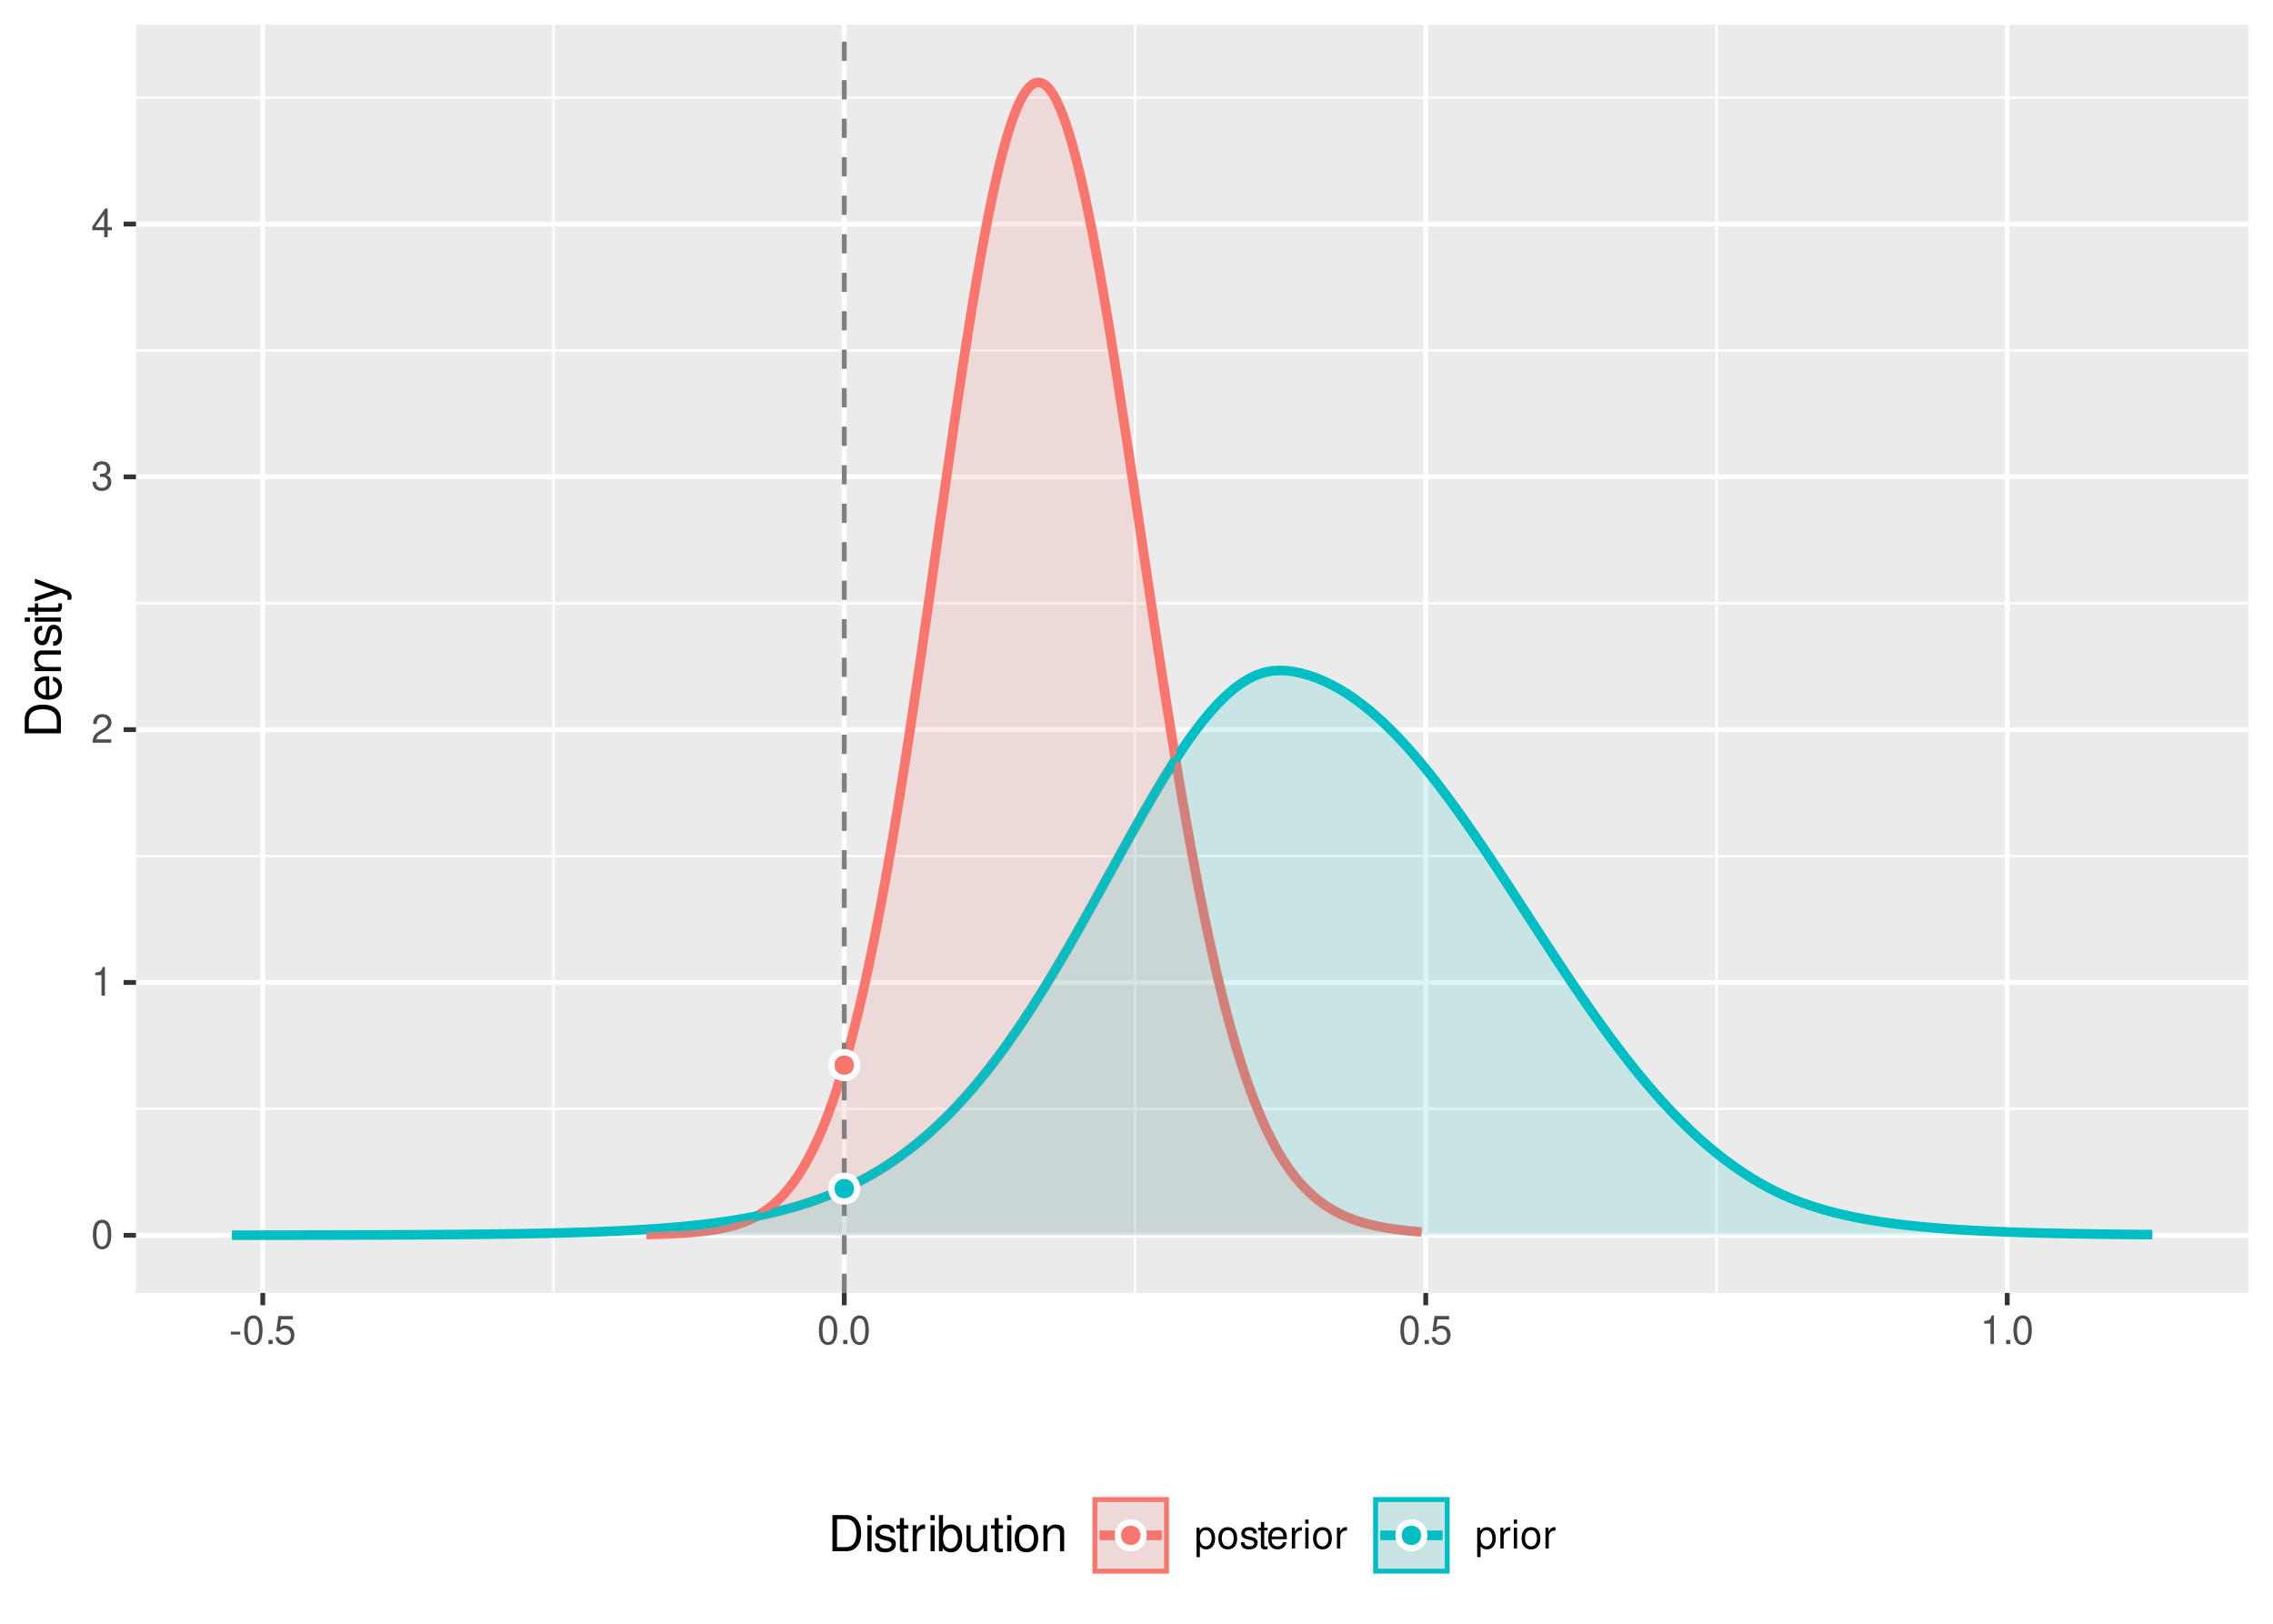 <?xml version="1.0" encoding="UTF-8"?>
<svg xmlns="http://www.w3.org/2000/svg" xmlns:xlink="http://www.w3.org/1999/xlink" width="504pt" height="360pt" viewBox="0 0 504 360" version="1.1">
<defs>
<g>
<symbol overflow="visible" id="glyph0-0">
<path style="stroke:none;" d=""/>
</symbol>
<symbol overflow="visible" id="glyph0-1">
<path style="stroke:none;" d="M 2.422 -6.359 C 1.844 -6.359 1.312 -6.094 0.984 -5.672 C 0.578 -5.109 0.375 -4.25 0.375 -3.078 C 0.375 -0.938 1.078 0.203 2.422 0.203 C 3.734 0.203 4.453 -0.938 4.453 -3.031 C 4.453 -4.25 4.266 -5.078 3.859 -5.672 C 3.531 -6.109 3.016 -6.359 2.422 -6.359 Z M 2.422 -5.672 C 3.25 -5.672 3.672 -4.828 3.672 -3.094 C 3.672 -1.281 3.266 -0.438 2.406 -0.438 C 1.578 -0.438 1.172 -1.312 1.172 -3.062 C 1.172 -4.828 1.578 -5.672 2.422 -5.672 Z M 2.422 -5.672 "/>
</symbol>
<symbol overflow="visible" id="glyph0-2">
<path style="stroke:none;" d="M 2.281 -4.531 L 2.281 0 L 3.047 0 L 3.047 -6.359 L 2.547 -6.359 C 2.266 -5.391 2.094 -5.25 0.891 -5.094 L 0.891 -4.531 Z M 2.281 -4.531 "/>
</symbol>
<symbol overflow="visible" id="glyph0-3">
<path style="stroke:none;" d="M 4.453 -0.766 L 1.172 -0.766 C 1.25 -1.297 1.531 -1.625 2.297 -2.094 L 3.172 -2.594 C 4.047 -3.062 4.5 -3.719 4.5 -4.5 C 4.5 -5.031 4.281 -5.531 3.922 -5.875 C 3.547 -6.203 3.094 -6.359 2.5 -6.359 C 1.703 -6.359 1.125 -6.078 0.781 -5.531 C 0.547 -5.203 0.453 -4.797 0.438 -4.156 L 1.219 -4.156 C 1.234 -4.594 1.297 -4.844 1.406 -5.062 C 1.594 -5.438 2 -5.688 2.469 -5.688 C 3.172 -5.688 3.703 -5.172 3.703 -4.484 C 3.703 -3.969 3.406 -3.531 2.859 -3.219 L 2.047 -2.75 C 0.75 -2 0.375 -1.406 0.297 -0.016 L 4.453 -0.016 Z M 4.453 -0.766 "/>
</symbol>
<symbol overflow="visible" id="glyph0-4">
<path style="stroke:none;" d="M 1.938 -2.922 L 2.359 -2.922 C 3.203 -2.922 3.656 -2.531 3.656 -1.766 C 3.656 -0.969 3.172 -0.484 2.375 -0.484 C 1.516 -0.484 1.109 -0.922 1.062 -1.844 L 0.281 -1.844 C 0.312 -1.344 0.406 -1 0.547 -0.719 C 0.875 -0.109 1.484 0.203 2.344 0.203 C 3.625 0.203 4.453 -0.578 4.453 -1.781 C 4.453 -2.594 4.141 -3.031 3.391 -3.297 C 3.969 -3.531 4.266 -3.969 4.266 -4.609 C 4.266 -5.703 3.547 -6.359 2.359 -6.359 C 1.109 -6.359 0.438 -5.656 0.406 -4.312 L 1.188 -4.312 C 1.203 -4.703 1.234 -4.922 1.328 -5.109 C 1.5 -5.469 1.891 -5.688 2.375 -5.688 C 3.062 -5.688 3.469 -5.266 3.469 -4.578 C 3.469 -4.141 3.312 -3.859 2.969 -3.719 C 2.766 -3.625 2.484 -3.594 1.938 -3.578 Z M 1.938 -2.922 "/>
</symbol>
<symbol overflow="visible" id="glyph0-5">
<path style="stroke:none;" d="M 2.875 -1.547 L 2.875 0 L 3.656 0 L 3.656 -1.547 L 4.578 -1.547 L 4.578 -2.234 L 3.656 -2.234 L 3.656 -6.359 L 3.078 -6.359 L 0.25 -2.359 L 0.25 -1.547 Z M 2.875 -2.234 L 0.922 -2.234 L 2.875 -5.047 Z M 2.875 -2.234 "/>
</symbol>
<symbol overflow="visible" id="glyph0-6">
<path style="stroke:none;" d="M 2.5 -2.75 L 0.406 -2.75 L 0.406 -2.109 L 2.5 -2.109 Z M 2.5 -2.75 "/>
</symbol>
<symbol overflow="visible" id="glyph0-7">
<path style="stroke:none;" d="M 1.688 -0.922 L 0.766 -0.922 L 0.766 0 L 1.688 0 Z M 1.688 -0.922 "/>
</symbol>
<symbol overflow="visible" id="glyph0-8">
<path style="stroke:none;" d="M 4.188 -6.234 L 0.969 -6.234 L 0.5 -2.844 L 1.219 -2.844 C 1.578 -3.266 1.875 -3.422 2.359 -3.422 C 3.203 -3.422 3.719 -2.844 3.719 -1.922 C 3.719 -1.031 3.203 -0.484 2.359 -0.484 C 1.688 -0.484 1.266 -0.828 1.078 -1.531 L 0.312 -1.531 C 0.406 -1.016 0.5 -0.781 0.688 -0.547 C 1.031 -0.078 1.672 0.203 2.375 0.203 C 3.641 0.203 4.516 -0.719 4.516 -2.031 C 4.516 -3.266 3.688 -4.109 2.5 -4.109 C 2.062 -4.109 1.703 -4 1.344 -3.734 L 1.594 -5.469 L 4.188 -5.469 Z M 4.188 -6.234 "/>
</symbol>
<symbol overflow="visible" id="glyph0-9">
<path style="stroke:none;" d="M 0.469 1.922 L 1.219 1.922 L 1.219 -0.484 C 1.594 -0.016 2.031 0.203 2.625 0.203 C 3.828 0.203 4.594 -0.75 4.594 -2.219 C 4.594 -3.781 3.844 -4.734 2.625 -4.734 C 2 -4.734 1.5 -4.453 1.156 -3.922 L 1.156 -4.609 L 0.469 -4.609 Z M 2.5 -4.062 C 3.312 -4.062 3.828 -3.344 3.828 -2.25 C 3.828 -1.203 3.297 -0.484 2.5 -0.484 C 1.719 -0.484 1.219 -1.188 1.219 -2.266 C 1.219 -3.359 1.719 -4.062 2.5 -4.062 Z M 2.5 -4.062 "/>
</symbol>
<symbol overflow="visible" id="glyph0-10">
<path style="stroke:none;" d="M 2.391 -4.734 C 1.094 -4.734 0.312 -3.812 0.312 -2.266 C 0.312 -0.719 1.094 0.203 2.406 0.203 C 3.703 0.203 4.484 -0.719 4.484 -2.234 C 4.484 -3.828 3.734 -4.734 2.391 -4.734 Z M 2.406 -4.062 C 3.234 -4.062 3.719 -3.391 3.719 -2.25 C 3.719 -1.156 3.203 -0.469 2.406 -0.469 C 1.578 -0.469 1.078 -1.156 1.078 -2.266 C 1.078 -3.391 1.578 -4.062 2.406 -4.062 Z M 2.406 -4.062 "/>
</symbol>
<symbol overflow="visible" id="glyph0-11">
<path style="stroke:none;" d="M 3.859 -3.328 C 3.844 -4.234 3.25 -4.734 2.188 -4.734 C 1.109 -4.734 0.406 -4.188 0.406 -3.328 C 0.406 -2.609 0.781 -2.266 1.875 -2 L 2.562 -1.844 C 3.062 -1.719 3.266 -1.531 3.266 -1.203 C 3.266 -0.766 2.844 -0.469 2.203 -0.469 C 1.797 -0.469 1.469 -0.594 1.281 -0.781 C 1.172 -0.922 1.125 -1.047 1.078 -1.375 L 0.297 -1.375 C 0.328 -0.312 0.938 0.203 2.141 0.203 C 3.297 0.203 4.031 -0.375 4.031 -1.266 C 4.031 -1.938 3.656 -2.328 2.734 -2.547 L 2.031 -2.703 C 1.438 -2.844 1.172 -3.047 1.172 -3.375 C 1.172 -3.797 1.562 -4.062 2.156 -4.062 C 2.75 -4.062 3.062 -3.812 3.078 -3.328 Z M 3.859 -3.328 "/>
</symbol>
<symbol overflow="visible" id="glyph0-12">
<path style="stroke:none;" d="M 2.234 -4.609 L 1.484 -4.609 L 1.484 -5.875 L 0.75 -5.875 L 0.75 -4.609 L 0.125 -4.609 L 0.125 -4.016 L 0.75 -4.016 L 0.75 -0.531 C 0.75 -0.047 1.062 0.203 1.641 0.203 C 1.828 0.203 1.984 0.188 2.234 0.141 L 2.234 -0.469 C 2.125 -0.453 2.031 -0.438 1.875 -0.438 C 1.562 -0.438 1.484 -0.531 1.484 -0.859 L 1.484 -4.016 L 2.234 -4.016 Z M 2.234 -4.609 "/>
</symbol>
<symbol overflow="visible" id="glyph0-13">
<path style="stroke:none;" d="M 4.516 -2.062 C 4.516 -2.766 4.453 -3.188 4.328 -3.531 C 4.031 -4.281 3.328 -4.734 2.469 -4.734 C 1.172 -4.734 0.359 -3.766 0.359 -2.25 C 0.359 -0.719 1.141 0.203 2.453 0.203 C 3.5 0.203 4.234 -0.391 4.422 -1.406 L 3.672 -1.406 C 3.469 -0.797 3.062 -0.469 2.469 -0.469 C 2 -0.469 1.609 -0.688 1.359 -1.078 C 1.188 -1.344 1.125 -1.594 1.125 -2.062 Z M 1.141 -2.656 C 1.203 -3.516 1.719 -4.062 2.453 -4.062 C 3.203 -4.062 3.719 -3.484 3.719 -2.656 Z M 1.141 -2.656 "/>
</symbol>
<symbol overflow="visible" id="glyph0-14">
<path style="stroke:none;" d="M 0.609 -4.609 L 0.609 0 L 1.344 0 L 1.344 -2.391 C 1.359 -3.5 1.812 -4 2.828 -3.969 L 2.828 -4.719 C 2.703 -4.734 2.625 -4.734 2.547 -4.734 C 2.062 -4.734 1.703 -4.453 1.281 -3.781 L 1.281 -4.609 Z M 0.609 -4.609 "/>
</symbol>
<symbol overflow="visible" id="glyph0-15">
<path style="stroke:none;" d="M 1.312 -4.609 L 0.594 -4.609 L 0.594 0 L 1.312 0 Z M 1.312 -6.406 L 0.578 -6.406 L 0.578 -5.484 L 1.312 -5.484 Z M 1.312 -6.406 "/>
</symbol>
<symbol overflow="visible" id="glyph1-0">
<path style="stroke:none;" d=""/>
</symbol>
<symbol overflow="visible" id="glyph1-1">
<path style="stroke:none;" d="M 0 -0.984 L 0 -4.062 C 0 -6.094 -1.516 -7.344 -4.016 -7.344 C -6.5 -7.344 -8.016 -6.109 -8.016 -4.062 L -8.016 -0.984 Z M -0.906 -2 L -7.109 -2 L -7.109 -3.891 C -7.109 -5.484 -6.047 -6.312 -4 -6.312 C -1.969 -6.312 -0.906 -5.484 -0.906 -3.891 Z M -0.906 -2 "/>
</symbol>
<symbol overflow="visible" id="glyph1-2">
<path style="stroke:none;" d="M -2.578 -5.641 C -3.453 -5.641 -3.984 -5.578 -4.406 -5.406 C -5.359 -5.031 -5.922 -4.156 -5.922 -3.078 C -5.922 -1.469 -4.703 -0.438 -2.812 -0.438 C -0.906 -0.438 0.25 -1.438 0.25 -3.062 C 0.25 -4.375 -0.5 -5.297 -1.75 -5.516 L -1.75 -4.594 C -0.984 -4.344 -0.594 -3.828 -0.594 -3.094 C -0.594 -2.516 -0.859 -2.016 -1.344 -1.703 C -1.672 -1.484 -2 -1.406 -2.578 -1.391 Z M -3.328 -1.422 C -4.391 -1.5 -5.078 -2.141 -5.078 -3.062 C -5.078 -4 -4.359 -4.656 -3.328 -4.656 Z M -3.328 -1.422 "/>
</symbol>
<symbol overflow="visible" id="glyph1-3">
<path style="stroke:none;" d="M -5.766 -0.766 L 0 -0.766 L 0 -1.688 L -3.172 -1.688 C -4.359 -1.688 -5.125 -2.312 -5.125 -3.25 C -5.125 -3.984 -4.688 -4.438 -4 -4.438 L 0 -4.438 L 0 -5.359 L -4.359 -5.359 C -5.312 -5.359 -5.922 -4.641 -5.922 -3.531 C -5.922 -2.672 -5.594 -2.125 -4.797 -1.609 L -5.766 -1.609 Z M -5.766 -0.766 "/>
</symbol>
<symbol overflow="visible" id="glyph1-4">
<path style="stroke:none;" d="M -4.156 -4.812 C -5.297 -4.812 -5.922 -4.062 -5.922 -2.734 C -5.922 -1.391 -5.234 -0.516 -4.172 -0.516 C -3.266 -0.516 -2.844 -0.984 -2.516 -2.344 L -2.297 -3.203 C -2.141 -3.844 -1.906 -4.094 -1.5 -4.094 C -0.953 -4.094 -0.594 -3.547 -0.594 -2.75 C -0.594 -2.25 -0.734 -1.844 -0.984 -1.609 C -1.141 -1.469 -1.312 -1.391 -1.719 -1.344 L -1.719 -0.375 C -0.391 -0.422 0.25 -1.172 0.25 -2.672 C 0.25 -4.125 -0.469 -5.047 -1.578 -5.047 C -2.438 -5.047 -2.906 -4.562 -3.172 -3.422 L -3.391 -2.547 C -3.562 -1.797 -3.812 -1.469 -4.219 -1.469 C -4.75 -1.469 -5.078 -1.953 -5.078 -2.688 C -5.078 -3.438 -4.766 -3.828 -4.156 -3.844 Z M -4.156 -4.812 "/>
</symbol>
<symbol overflow="visible" id="glyph1-5">
<path style="stroke:none;" d="M -5.766 -1.656 L -5.766 -0.734 L 0 -0.734 L 0 -1.656 Z M -8.016 -1.656 L -8.016 -0.719 L -6.859 -0.719 L -6.859 -1.656 Z M -8.016 -1.656 "/>
</symbol>
<symbol overflow="visible" id="glyph1-6">
<path style="stroke:none;" d="M -5.766 -2.797 L -5.766 -1.844 L -7.344 -1.844 L -7.344 -0.938 L -5.766 -0.938 L -5.766 -0.156 L -5.016 -0.156 L -5.016 -0.938 L -0.656 -0.938 C -0.062 -0.938 0.25 -1.328 0.25 -2.047 C 0.25 -2.281 0.234 -2.484 0.172 -2.797 L -0.594 -2.797 C -0.562 -2.656 -0.547 -2.547 -0.547 -2.359 C -0.547 -1.953 -0.656 -1.844 -1.062 -1.844 L -5.016 -1.844 L -5.016 -2.797 Z M -5.766 -2.797 "/>
</symbol>
<symbol overflow="visible" id="glyph1-7">
<path style="stroke:none;" d="M -5.766 -4.266 L -1.281 -2.672 L -5.766 -1.203 L -5.766 -0.219 L 0.016 -2.172 L 0.938 -1.812 C 1.344 -1.656 1.5 -1.469 1.5 -1.078 C 1.5 -0.922 1.469 -0.797 1.438 -0.594 L 2.25 -0.594 C 2.359 -0.781 2.391 -0.969 2.391 -1.203 C 2.391 -1.5 2.297 -1.828 2.125 -2.062 C 1.906 -2.359 1.672 -2.516 1.203 -2.688 L -5.766 -5.266 Z M -5.766 -4.266 "/>
</symbol>
<symbol overflow="visible" id="glyph2-0">
<path style="stroke:none;" d=""/>
</symbol>
<symbol overflow="visible" id="glyph2-1">
<path style="stroke:none;" d="M 0.984 0 L 4.062 0 C 6.094 0 7.344 -1.516 7.344 -4.016 C 7.344 -6.5 6.109 -8.016 4.062 -8.016 L 0.984 -8.016 Z M 2 -0.906 L 2 -7.109 L 3.891 -7.109 C 5.484 -7.109 6.312 -6.047 6.312 -4 C 6.312 -1.969 5.484 -0.906 3.891 -0.906 Z M 2 -0.906 "/>
</symbol>
<symbol overflow="visible" id="glyph2-2">
<path style="stroke:none;" d="M 1.656 -5.766 L 0.734 -5.766 L 0.734 0 L 1.656 0 Z M 1.656 -8.016 L 0.719 -8.016 L 0.719 -6.859 L 1.656 -6.859 Z M 1.656 -8.016 "/>
</symbol>
<symbol overflow="visible" id="glyph2-3">
<path style="stroke:none;" d="M 4.812 -4.156 C 4.812 -5.297 4.062 -5.922 2.734 -5.922 C 1.391 -5.922 0.516 -5.234 0.516 -4.172 C 0.516 -3.266 0.984 -2.844 2.344 -2.516 L 3.203 -2.297 C 3.844 -2.141 4.094 -1.906 4.094 -1.5 C 4.094 -0.953 3.547 -0.594 2.75 -0.594 C 2.25 -0.594 1.844 -0.734 1.609 -0.984 C 1.469 -1.141 1.391 -1.312 1.344 -1.719 L 0.375 -1.719 C 0.422 -0.391 1.172 0.25 2.672 0.25 C 4.125 0.25 5.047 -0.469 5.047 -1.578 C 5.047 -2.438 4.562 -2.906 3.422 -3.172 L 2.547 -3.391 C 1.797 -3.562 1.469 -3.812 1.469 -4.219 C 1.469 -4.75 1.953 -5.078 2.688 -5.078 C 3.438 -5.078 3.828 -4.766 3.844 -4.156 Z M 4.812 -4.156 "/>
</symbol>
<symbol overflow="visible" id="glyph2-4">
<path style="stroke:none;" d="M 2.797 -5.766 L 1.844 -5.766 L 1.844 -7.344 L 0.938 -7.344 L 0.938 -5.766 L 0.156 -5.766 L 0.156 -5.016 L 0.938 -5.016 L 0.938 -0.656 C 0.938 -0.062 1.328 0.25 2.047 0.25 C 2.281 0.25 2.484 0.234 2.797 0.172 L 2.797 -0.594 C 2.656 -0.562 2.547 -0.547 2.359 -0.547 C 1.953 -0.547 1.844 -0.656 1.844 -1.062 L 1.844 -5.016 L 2.797 -5.016 Z M 2.797 -5.766 "/>
</symbol>
<symbol overflow="visible" id="glyph2-5">
<path style="stroke:none;" d="M 0.766 -5.766 L 0.766 0 L 1.688 0 L 1.688 -2.984 C 1.688 -4.375 2.266 -5 3.531 -4.969 L 3.531 -5.891 C 3.375 -5.922 3.281 -5.922 3.172 -5.922 C 2.578 -5.922 2.141 -5.578 1.609 -4.719 L 1.609 -5.766 Z M 0.766 -5.766 "/>
</symbol>
<symbol overflow="visible" id="glyph2-6">
<path style="stroke:none;" d="M 0.594 -8.016 L 0.594 0 L 1.422 0 L 1.422 -0.734 C 1.859 -0.062 2.438 0.25 3.25 0.25 C 4.766 0.25 5.75 -0.984 5.75 -2.906 C 5.75 -4.781 4.812 -5.922 3.281 -5.922 C 2.5 -5.922 1.938 -5.625 1.5 -4.984 L 1.5 -8.016 Z M 3.109 -5.078 C 4.141 -5.078 4.797 -4.188 4.797 -2.812 C 4.797 -1.5 4.109 -0.609 3.109 -0.609 C 2.141 -0.609 1.5 -1.484 1.5 -2.844 C 1.5 -4.188 2.141 -5.078 3.109 -5.078 Z M 3.109 -5.078 "/>
</symbol>
<symbol overflow="visible" id="glyph2-7">
<path style="stroke:none;" d="M 5.297 0 L 5.297 -5.766 L 4.391 -5.766 L 4.391 -2.5 C 4.391 -1.312 3.766 -0.547 2.812 -0.547 C 2.094 -0.547 1.625 -0.984 1.625 -1.688 L 1.625 -5.766 L 0.719 -5.766 L 0.719 -1.312 C 0.719 -0.359 1.438 0.25 2.547 0.25 C 3.406 0.25 3.938 -0.047 4.484 -0.797 L 4.484 0 Z M 5.297 0 "/>
</symbol>
<symbol overflow="visible" id="glyph2-8">
<path style="stroke:none;" d="M 2.984 -5.922 C 1.359 -5.922 0.391 -4.781 0.391 -2.844 C 0.391 -0.891 1.359 0.25 3 0.25 C 4.625 0.25 5.609 -0.906 5.609 -2.797 C 5.609 -4.797 4.656 -5.922 2.984 -5.922 Z M 3 -5.078 C 4.031 -5.078 4.656 -4.234 4.656 -2.812 C 4.656 -1.438 4.016 -0.594 3 -0.594 C 1.984 -0.594 1.359 -1.438 1.359 -2.844 C 1.359 -4.234 1.984 -5.078 3 -5.078 Z M 3 -5.078 "/>
</symbol>
<symbol overflow="visible" id="glyph2-9">
<path style="stroke:none;" d="M 0.766 -5.766 L 0.766 0 L 1.688 0 L 1.688 -3.172 C 1.688 -4.359 2.312 -5.125 3.25 -5.125 C 3.984 -5.125 4.438 -4.688 4.438 -4 L 4.438 0 L 5.359 0 L 5.359 -4.359 C 5.359 -5.312 4.641 -5.922 3.531 -5.922 C 2.672 -5.922 2.125 -5.594 1.609 -4.797 L 1.609 -5.766 Z M 0.766 -5.766 "/>
</symbol>
</g>
<clipPath id="clip1">
  <path d="M 30.152 5.48 L 498.523 5.48 L 498.523 286.652 L 30.152 286.652 Z M 30.152 5.48 "/>
</clipPath>
<clipPath id="clip2">
  <path d="M 30.152 245 L 498.523 245 L 498.523 247 L 30.152 247 Z M 30.152 245 "/>
</clipPath>
<clipPath id="clip3">
  <path d="M 30.152 189 L 498.523 189 L 498.523 191 L 30.152 191 Z M 30.152 189 "/>
</clipPath>
<clipPath id="clip4">
  <path d="M 30.152 133 L 498.523 133 L 498.523 135 L 30.152 135 Z M 30.152 133 "/>
</clipPath>
<clipPath id="clip5">
  <path d="M 30.152 77 L 498.523 77 L 498.523 78 L 30.152 78 Z M 30.152 77 "/>
</clipPath>
<clipPath id="clip6">
  <path d="M 30.152 21 L 498.523 21 L 498.523 22 L 30.152 22 Z M 30.152 21 "/>
</clipPath>
<clipPath id="clip7">
  <path d="M 122 5.48 L 123 5.48 L 123 286.652 L 122 286.652 Z M 122 5.48 "/>
</clipPath>
<clipPath id="clip8">
  <path d="M 251 5.48 L 252 5.48 L 252 286.652 L 251 286.652 Z M 251 5.48 "/>
</clipPath>
<clipPath id="clip9">
  <path d="M 380 5.48 L 381 5.48 L 381 286.652 L 380 286.652 Z M 380 5.48 "/>
</clipPath>
<clipPath id="clip10">
  <path d="M 30.152 273 L 498.523 273 L 498.523 275 L 30.152 275 Z M 30.152 273 "/>
</clipPath>
<clipPath id="clip11">
  <path d="M 30.152 217 L 498.523 217 L 498.523 219 L 30.152 219 Z M 30.152 217 "/>
</clipPath>
<clipPath id="clip12">
  <path d="M 30.152 161 L 498.523 161 L 498.523 163 L 30.152 163 Z M 30.152 161 "/>
</clipPath>
<clipPath id="clip13">
  <path d="M 30.152 105 L 498.523 105 L 498.523 107 L 30.152 107 Z M 30.152 105 "/>
</clipPath>
<clipPath id="clip14">
  <path d="M 30.152 49 L 498.523 49 L 498.523 51 L 30.152 51 Z M 30.152 49 "/>
</clipPath>
<clipPath id="clip15">
  <path d="M 57 5.48 L 59 5.48 L 59 286.652 L 57 286.652 Z M 57 5.48 "/>
</clipPath>
<clipPath id="clip16">
  <path d="M 186 5.48 L 188 5.48 L 188 286.652 L 186 286.652 Z M 186 5.48 "/>
</clipPath>
<clipPath id="clip17">
  <path d="M 315 5.48 L 317 5.48 L 317 286.652 L 315 286.652 Z M 315 5.48 "/>
</clipPath>
<clipPath id="clip18">
  <path d="M 444 5.48 L 446 5.48 L 446 286.652 L 444 286.652 Z M 444 5.48 "/>
</clipPath>
<clipPath id="clip19">
  <path d="M 186 5.48 L 188 5.48 L 188 286.652 L 186 286.652 Z M 186 5.48 "/>
</clipPath>
</defs>
<g id="surface15">
<rect x="0" y="0" width="504" height="360" style="fill:rgb(100%,100%,100%);fill-opacity:1;stroke:none;"/>
<rect x="0" y="0" width="504" height="360" style="fill:rgb(100%,100%,100%);fill-opacity:1;stroke:none;"/>
<path style="fill:none;stroke-width:1.067;stroke-linecap:round;stroke-linejoin:round;stroke:rgb(100%,100%,100%);stroke-opacity:1;stroke-miterlimit:10;" d="M 0 360 L 504 360 L 504 0 L 0 0 Z M 0 360 "/>
<g clip-path="url(#clip1)" clip-rule="nonzero">
<path style=" stroke:none;fill-rule:nonzero;fill:rgb(92.157%,92.157%,92.157%);fill-opacity:1;" d="M 30.152 286.652 L 498.523 286.652 L 498.523 5.48 L 30.152 5.48 Z M 30.152 286.652 "/>
</g>
<g clip-path="url(#clip2)" clip-rule="nonzero">
<path style="fill:none;stroke-width:0.533;stroke-linecap:butt;stroke-linejoin:round;stroke:rgb(100%,100%,100%);stroke-opacity:1;stroke-miterlimit:10;" d="M 30.152 245.848 L 498.52 245.848 "/>
</g>
<g clip-path="url(#clip3)" clip-rule="nonzero">
<path style="fill:none;stroke-width:0.533;stroke-linecap:butt;stroke-linejoin:round;stroke:rgb(100%,100%,100%);stroke-opacity:1;stroke-miterlimit:10;" d="M 30.152 189.797 L 498.52 189.797 "/>
</g>
<g clip-path="url(#clip4)" clip-rule="nonzero">
<path style="fill:none;stroke-width:0.533;stroke-linecap:butt;stroke-linejoin:round;stroke:rgb(100%,100%,100%);stroke-opacity:1;stroke-miterlimit:10;" d="M 30.152 133.75 L 498.52 133.75 "/>
</g>
<g clip-path="url(#clip5)" clip-rule="nonzero">
<path style="fill:none;stroke-width:0.533;stroke-linecap:butt;stroke-linejoin:round;stroke:rgb(100%,100%,100%);stroke-opacity:1;stroke-miterlimit:10;" d="M 30.152 77.703 L 498.52 77.703 "/>
</g>
<g clip-path="url(#clip6)" clip-rule="nonzero">
<path style="fill:none;stroke-width:0.533;stroke-linecap:butt;stroke-linejoin:round;stroke:rgb(100%,100%,100%);stroke-opacity:1;stroke-miterlimit:10;" d="M 30.152 21.652 L 498.52 21.652 "/>
</g>
<g clip-path="url(#clip7)" clip-rule="nonzero">
<path style="fill:none;stroke-width:0.533;stroke-linecap:butt;stroke-linejoin:round;stroke:rgb(100%,100%,100%);stroke-opacity:1;stroke-miterlimit:10;" d="M 122.73 286.652 L 122.73 5.48 "/>
</g>
<g clip-path="url(#clip8)" clip-rule="nonzero">
<path style="fill:none;stroke-width:0.533;stroke-linecap:butt;stroke-linejoin:round;stroke:rgb(100%,100%,100%);stroke-opacity:1;stroke-miterlimit:10;" d="M 251.668 286.652 L 251.668 5.48 "/>
</g>
<g clip-path="url(#clip9)" clip-rule="nonzero">
<path style="fill:none;stroke-width:0.533;stroke-linecap:butt;stroke-linejoin:round;stroke:rgb(100%,100%,100%);stroke-opacity:1;stroke-miterlimit:10;" d="M 380.602 286.652 L 380.602 5.48 "/>
</g>
<g clip-path="url(#clip10)" clip-rule="nonzero">
<path style="fill:none;stroke-width:1.067;stroke-linecap:butt;stroke-linejoin:round;stroke:rgb(100%,100%,100%);stroke-opacity:1;stroke-miterlimit:10;" d="M 30.152 273.871 L 498.52 273.871 "/>
</g>
<g clip-path="url(#clip11)" clip-rule="nonzero">
<path style="fill:none;stroke-width:1.067;stroke-linecap:butt;stroke-linejoin:round;stroke:rgb(100%,100%,100%);stroke-opacity:1;stroke-miterlimit:10;" d="M 30.152 217.824 L 498.52 217.824 "/>
</g>
<g clip-path="url(#clip12)" clip-rule="nonzero">
<path style="fill:none;stroke-width:1.067;stroke-linecap:butt;stroke-linejoin:round;stroke:rgb(100%,100%,100%);stroke-opacity:1;stroke-miterlimit:10;" d="M 30.152 161.773 L 498.52 161.773 "/>
</g>
<g clip-path="url(#clip13)" clip-rule="nonzero">
<path style="fill:none;stroke-width:1.067;stroke-linecap:butt;stroke-linejoin:round;stroke:rgb(100%,100%,100%);stroke-opacity:1;stroke-miterlimit:10;" d="M 30.152 105.727 L 498.52 105.727 "/>
</g>
<g clip-path="url(#clip14)" clip-rule="nonzero">
<path style="fill:none;stroke-width:1.067;stroke-linecap:butt;stroke-linejoin:round;stroke:rgb(100%,100%,100%);stroke-opacity:1;stroke-miterlimit:10;" d="M 30.152 49.676 L 498.52 49.676 "/>
</g>
<g clip-path="url(#clip15)" clip-rule="nonzero">
<path style="fill:none;stroke-width:1.067;stroke-linecap:butt;stroke-linejoin:round;stroke:rgb(100%,100%,100%);stroke-opacity:1;stroke-miterlimit:10;" d="M 58.266 286.652 L 58.266 5.48 "/>
</g>
<g clip-path="url(#clip16)" clip-rule="nonzero">
<path style="fill:none;stroke-width:1.067;stroke-linecap:butt;stroke-linejoin:round;stroke:rgb(100%,100%,100%);stroke-opacity:1;stroke-miterlimit:10;" d="M 187.199 286.652 L 187.199 5.48 "/>
</g>
<g clip-path="url(#clip17)" clip-rule="nonzero">
<path style="fill:none;stroke-width:1.067;stroke-linecap:butt;stroke-linejoin:round;stroke:rgb(100%,100%,100%);stroke-opacity:1;stroke-miterlimit:10;" d="M 316.133 286.652 L 316.133 5.48 "/>
</g>
<g clip-path="url(#clip18)" clip-rule="nonzero">
<path style="fill:none;stroke-width:1.067;stroke-linecap:butt;stroke-linejoin:round;stroke:rgb(100%,100%,100%);stroke-opacity:1;stroke-miterlimit:10;" d="M 445.07 286.652 L 445.07 5.48 "/>
</g>
<path style="fill:none;stroke-width:2.134;stroke-linecap:butt;stroke-linejoin:round;stroke:rgb(97.255%,46.275%,42.745%);stroke-opacity:1;stroke-miterlimit:10;" d="M 143.34 273.707 L 144.016 273.691 L 144.688 273.672 L 145.363 273.656 L 146.035 273.633 L 146.711 273.613 L 147.383 273.59 L 148.059 273.562 L 148.734 273.531 L 149.406 273.5 L 150.082 273.465 L 150.754 273.43 L 151.43 273.387 L 152.102 273.344 L 152.777 273.293 L 153.449 273.238 L 154.125 273.18 L 154.797 273.113 L 155.473 273.043 L 156.145 272.965 L 156.82 272.883 L 157.492 272.789 L 158.168 272.688 L 158.84 272.578 L 159.516 272.457 L 160.188 272.324 L 160.863 272.18 L 161.535 272.023 L 162.211 271.852 L 162.887 271.66 L 163.559 271.453 L 164.234 271.23 L 164.906 270.98 L 165.582 270.711 L 166.254 270.418 L 166.93 270.094 L 167.602 269.742 L 168.277 269.359 L 168.949 268.941 L 169.625 268.488 L 170.297 267.996 L 170.973 267.465 L 171.645 266.895 L 172.32 266.277 L 172.992 265.613 L 173.668 264.906 L 174.34 264.145 L 175.016 263.328 L 175.691 262.457 L 176.363 261.527 L 177.039 260.535 L 177.711 259.477 L 178.387 258.355 L 179.059 257.16 L 179.734 255.891 L 180.406 254.547 L 181.082 253.125 L 181.754 251.621 L 182.43 250.031 L 183.102 248.355 L 183.777 246.59 L 184.449 244.73 L 185.125 242.781 L 185.797 240.73 L 186.473 238.582 L 187.145 236.332 L 187.82 233.98 L 188.496 231.523 L 189.168 228.965 L 189.844 226.293 L 190.516 223.52 L 191.191 220.633 L 191.863 217.641 L 192.539 214.539 L 193.211 211.328 L 193.887 208.012 L 194.559 204.59 L 195.234 201.059 L 195.906 197.426 L 196.582 193.691 L 197.254 189.855 L 197.93 185.926 L 198.602 181.902 L 199.277 177.793 L 199.949 173.594 L 200.625 169.316 L 201.301 164.965 L 201.973 160.539 L 202.648 156.055 L 203.32 151.508 L 203.996 146.91 L 204.668 142.266 L 205.344 137.586 L 206.016 132.875 L 206.691 128.141 L 207.363 123.395 L 208.039 118.645 L 208.711 113.895 L 209.387 109.16 L 210.059 104.445 L 210.734 99.766 L 211.406 95.125 L 212.082 90.531 L 212.754 86.004 L 213.43 81.543 L 214.102 77.164 L 214.777 72.871 L 215.453 68.684 L 216.125 64.602 L 216.801 60.637 L 217.473 56.805 L 218.148 53.105 L 218.82 49.555 L 219.496 46.16 L 220.168 42.926 L 220.844 39.863 L 221.516 36.977 L 222.191 34.277 L 222.863 31.773 L 223.539 29.465 L 224.211 27.359 L 224.887 25.465 L 225.559 23.781 L 226.234 22.316 L 226.906 21.074 L 227.582 20.059 L 228.258 19.266 L 228.93 18.699 L 229.605 18.367 L 230.277 18.262 L 230.953 18.383 L 231.625 18.734 L 232.301 19.316 L 232.973 20.121 L 233.648 21.148 L 234.32 22.395 L 234.996 23.855 L 235.668 25.527 L 236.344 27.406 L 237.016 29.484 L 237.691 31.762 L 238.363 34.227 L 239.039 36.871 L 239.711 39.691 L 240.387 42.684 L 241.062 45.832 L 241.734 49.133 L 242.41 52.578 L 243.082 56.16 L 243.758 59.867 L 244.43 63.691 L 245.105 67.625 L 245.777 71.656 L 246.453 75.777 L 247.125 79.98 L 247.801 84.258 L 248.473 88.598 L 249.148 92.988 L 249.82 97.426 L 250.496 101.902 L 251.168 106.402 L 251.844 110.922 L 252.516 115.453 L 253.191 119.984 L 253.867 124.512 L 254.539 129.027 L 255.215 133.523 L 255.887 137.992 L 256.562 142.426 L 257.234 146.82 L 257.91 151.168 L 258.582 155.461 L 259.258 159.703 L 259.93 163.879 L 260.605 167.988 L 261.277 172.031 L 261.953 175.996 L 262.625 179.879 L 263.301 183.688 L 263.973 187.406 L 264.648 191.039 L 265.32 194.582 L 265.996 198.035 L 266.668 201.398 L 267.344 204.664 L 268.02 207.836 L 268.691 210.914 L 269.367 213.895 L 270.039 216.777 L 270.715 219.566 L 271.387 222.258 L 272.062 224.855 L 272.734 227.359 L 273.41 229.766 L 274.082 232.082 L 274.758 234.305 L 275.43 236.438 L 276.105 238.48 L 276.777 240.434 L 277.453 242.301 L 278.125 244.082 L 278.801 245.785 L 279.473 247.402 L 280.148 248.941 L 280.824 250.406 L 281.496 251.797 L 282.172 253.117 L 282.844 254.367 L 283.52 255.555 L 284.191 256.676 L 284.867 257.734 L 285.539 258.738 L 286.215 259.684 L 286.887 260.574 L 287.562 261.418 L 288.234 262.211 L 288.91 262.957 L 289.582 263.656 L 290.258 264.316 L 290.93 264.938 L 291.605 265.52 L 292.277 266.066 L 292.953 266.582 L 293.629 267.062 L 294.301 267.512 L 294.977 267.934 L 295.648 268.328 L 296.324 268.699 L 296.996 269.043 L 297.672 269.367 L 298.344 269.668 L 299.02 269.953 L 299.691 270.215 L 300.367 270.461 L 301.039 270.691 L 301.715 270.906 L 302.387 271.105 L 303.062 271.293 L 303.734 271.465 L 304.41 271.629 L 305.082 271.781 L 305.758 271.922 L 306.434 272.051 L 307.105 272.176 L 307.781 272.289 L 308.453 272.395 L 309.129 272.496 L 309.801 272.59 L 310.477 272.676 L 311.148 272.754 L 311.824 272.832 L 312.496 272.902 L 313.172 272.965 L 313.844 273.027 L 314.52 273.086 L 315.191 273.137 "/>
<path style="fill:none;stroke-width:2.134;stroke-linecap:butt;stroke-linejoin:round;stroke:rgb(0%,74.902%,76.863%);stroke-opacity:1;stroke-miterlimit:10;" d="M 51.441 273.855 L 53.109 273.855 L 54.781 273.852 L 58.121 273.852 L 59.789 273.848 L 61.461 273.848 L 63.129 273.844 L 64.797 273.844 L 66.469 273.84 L 68.137 273.836 L 69.809 273.836 L 71.477 273.832 L 73.148 273.828 L 74.816 273.824 L 76.488 273.82 L 78.156 273.816 L 79.828 273.812 L 81.496 273.805 L 83.168 273.801 L 84.836 273.793 L 86.504 273.789 L 88.176 273.781 L 89.844 273.773 L 91.516 273.766 L 93.184 273.758 L 94.855 273.746 L 96.523 273.734 L 98.195 273.727 L 99.863 273.711 L 101.535 273.699 L 104.871 273.668 L 106.543 273.652 L 108.211 273.633 L 109.883 273.613 L 111.551 273.59 L 113.223 273.566 L 114.891 273.543 L 116.562 273.516 L 118.23 273.484 L 119.902 273.453 L 121.57 273.418 L 123.242 273.379 L 126.578 273.293 L 128.25 273.242 L 129.918 273.191 L 131.59 273.133 L 133.258 273.07 L 134.93 273 L 136.598 272.93 L 138.27 272.848 L 139.938 272.762 L 141.609 272.668 L 143.277 272.566 L 144.949 272.457 L 146.617 272.336 L 148.285 272.207 L 149.957 272.066 L 151.625 271.918 L 153.297 271.75 L 154.965 271.574 L 156.637 271.379 L 158.305 271.172 L 159.977 270.945 L 161.645 270.703 L 163.316 270.441 L 164.984 270.156 L 166.656 269.848 L 168.324 269.52 L 169.992 269.164 L 171.664 268.777 L 173.332 268.367 L 175.004 267.922 L 176.672 267.445 L 178.344 266.934 L 180.012 266.387 L 181.684 265.797 L 183.352 265.168 L 185.023 264.492 L 186.691 263.773 L 188.359 263.004 L 190.031 262.18 L 191.699 261.305 L 193.371 260.375 L 195.039 259.383 L 196.711 258.332 L 198.379 257.215 L 200.051 256.031 L 201.719 254.777 L 203.391 253.453 L 205.059 252.051 L 206.73 250.578 L 208.398 249.023 L 210.066 247.391 L 211.738 245.68 L 213.406 243.883 L 215.078 242 L 216.746 240.035 L 218.418 237.988 L 220.086 235.852 L 221.758 233.637 L 223.426 231.332 L 225.098 228.949 L 226.766 226.488 L 228.438 223.949 L 230.105 221.336 L 231.773 218.648 L 233.445 215.898 L 235.113 213.09 L 236.785 210.223 L 238.453 207.309 L 240.125 204.352 L 241.793 201.359 L 243.465 198.344 L 245.133 195.312 L 246.805 192.277 L 248.473 189.246 L 250.145 186.227 L 251.812 183.238 L 253.48 180.289 L 255.152 177.395 L 256.82 174.562 L 258.492 171.809 L 260.16 169.145 L 261.832 166.59 L 263.5 164.152 L 265.172 161.852 L 266.84 159.691 L 268.512 157.695 L 270.18 155.867 L 271.848 154.223 L 273.52 152.773 L 275.188 151.531 L 276.859 150.504 L 278.527 149.695 L 280.199 149.121 L 281.867 148.777 L 283.539 148.641 L 285.207 148.691 L 286.879 148.906 L 288.547 149.262 L 290.219 149.734 L 291.887 150.316 L 293.555 151.004 L 295.227 151.805 L 296.895 152.711 L 298.566 153.727 L 300.234 154.852 L 301.906 156.078 L 303.574 157.41 L 305.246 158.84 L 306.914 160.371 L 308.586 162 L 310.254 163.719 L 311.926 165.527 L 313.594 167.422 L 315.262 169.398 L 316.934 171.449 L 318.602 173.578 L 320.273 175.77 L 321.941 178.023 L 323.613 180.34 L 325.281 182.703 L 326.953 185.113 L 328.621 187.566 L 330.293 190.055 L 331.961 192.57 L 333.633 195.109 L 335.301 197.664 L 336.969 200.234 L 338.641 202.809 L 340.309 205.379 L 341.98 207.949 L 343.648 210.504 L 345.32 213.043 L 346.988 215.562 L 348.66 218.051 L 350.328 220.508 L 352 222.93 L 353.668 225.312 L 355.336 227.648 L 357.008 229.938 L 358.676 232.172 L 360.348 234.352 L 362.016 236.477 L 363.688 238.539 L 365.355 240.535 L 367.027 242.473 L 368.695 244.34 L 370.367 246.141 L 372.035 247.871 L 373.707 249.531 L 375.375 251.125 L 377.043 252.648 L 378.715 254.102 L 380.383 255.484 L 382.055 256.801 L 383.723 258.051 L 385.395 259.23 L 387.062 260.348 L 388.734 261.402 L 390.402 262.391 L 392.074 263.309 L 393.742 264.164 L 395.414 264.949 L 397.082 265.668 L 398.75 266.332 L 400.422 266.941 L 402.09 267.504 L 403.762 268.02 L 405.43 268.492 L 407.102 268.926 L 408.77 269.328 L 410.441 269.695 L 412.109 270.031 L 413.781 270.344 L 415.449 270.629 L 417.117 270.891 L 418.789 271.133 L 420.457 271.352 L 422.129 271.559 L 423.797 271.742 L 425.469 271.914 L 427.137 272.074 L 428.809 272.219 L 430.477 272.352 L 432.148 272.477 L 433.816 272.59 L 435.488 272.691 L 437.156 272.789 L 438.824 272.875 L 440.496 272.957 L 442.164 273.031 L 443.836 273.098 L 445.504 273.16 L 447.176 273.219 L 448.844 273.27 L 450.516 273.32 L 452.184 273.363 L 453.855 273.406 L 455.523 273.441 L 457.195 273.477 L 460.531 273.539 L 462.203 273.566 L 463.871 273.59 L 465.543 273.613 L 467.211 273.633 L 468.883 273.652 L 470.551 273.672 L 472.223 273.688 L 473.891 273.703 L 475.562 273.715 L 477.23 273.727 "/>
<path style=" stroke:none;fill-rule:nonzero;fill:rgb(97.255%,46.275%,42.745%);fill-opacity:0.149;" d="M 143.34 273.707 L 144.016 273.691 L 144.688 273.672 L 144.945 273.664 L 144.949 273.664 L 145.363 273.656 L 146.035 273.633 L 146.617 273.617 L 146.617 273.613 L 146.711 273.613 L 147.383 273.59 L 147.387 273.59 L 148.059 273.562 L 148.285 273.551 L 148.289 273.551 L 148.73 273.531 L 148.734 273.531 L 149.406 273.5 L 149.957 273.473 L 150.078 273.465 L 150.082 273.465 L 150.754 273.43 L 151.43 273.387 L 151.625 273.375 L 152.102 273.344 L 152.777 273.293 L 153.297 273.25 L 153.449 273.238 L 154.125 273.18 L 154.797 273.113 L 154.965 273.098 L 155.473 273.043 L 156.145 272.969 L 156.145 272.965 L 156.637 272.906 L 156.82 272.883 L 157.492 272.789 L 158.168 272.688 L 158.305 272.668 L 158.84 272.578 L 159.516 272.457 L 159.977 272.367 L 160.188 272.324 L 160.191 272.324 L 160.863 272.18 L 161.535 272.023 L 161.539 272.023 L 161.645 271.996 L 162.211 271.852 L 162.883 271.66 L 162.887 271.66 L 163.316 271.531 L 163.559 271.453 L 164.234 271.23 L 164.906 270.98 L 164.984 270.949 L 165.582 270.711 L 166.254 270.418 L 166.652 270.227 L 166.656 270.227 L 166.93 270.094 L 167.602 269.742 L 168.277 269.359 L 168.324 269.328 L 168.949 268.941 L 169.625 268.488 L 169.992 268.219 L 169.996 268.219 L 170.297 267.996 L 170.973 267.469 L 170.973 267.465 L 171.645 266.895 L 171.664 266.879 L 172.32 266.277 L 172.992 265.617 L 172.992 265.613 L 172.996 265.613 L 173.332 265.258 L 173.668 264.906 L 173.668 264.902 L 174.34 264.145 L 174.344 264.145 L 175.004 263.344 L 175.016 263.328 L 175.688 262.457 L 175.691 262.457 L 176.363 261.527 L 176.672 261.07 L 177.035 260.535 L 177.039 260.535 L 177.711 259.48 L 177.711 259.477 L 178.344 258.426 L 178.387 258.355 L 178.387 258.352 L 179.059 257.16 L 179.734 255.891 L 180.012 255.336 L 180.012 255.332 L 180.406 254.547 L 181.082 253.125 L 181.684 251.785 L 181.684 251.781 L 181.754 251.621 L 182.43 250.031 L 183.102 248.355 L 183.352 247.703 L 183.777 246.59 L 184.449 244.734 L 184.449 244.73 L 185.02 243.078 L 185.023 243.078 L 185.125 242.781 L 185.125 242.777 L 185.797 240.73 L 186.473 238.582 L 186.691 237.852 L 187.145 236.336 L 187.145 236.332 L 187.148 236.332 L 187.82 233.98 L 188.359 232.012 L 188.359 232.008 L 188.363 232.008 L 188.492 231.527 L 188.496 231.523 L 189.168 228.965 L 189.168 228.961 L 189.84 226.297 L 189.844 226.293 L 190.031 225.516 L 190.516 223.52 L 190.516 223.516 L 191.191 220.637 L 191.191 220.633 L 191.699 218.367 L 191.699 218.363 L 191.863 217.641 L 192.539 214.543 L 192.539 214.539 L 193.211 211.332 L 193.211 211.328 L 193.371 210.551 L 193.371 210.547 L 193.887 208.016 L 193.887 208.012 L 194.559 204.59 L 194.559 204.586 L 195.039 202.07 L 195.039 202.066 L 195.234 201.059 L 195.906 197.426 L 195.906 197.422 L 196.582 193.691 L 196.582 193.688 L 196.711 192.961 L 196.711 192.957 L 197.254 189.859 L 197.254 189.855 L 197.93 185.93 L 197.93 185.926 L 198.379 183.238 L 198.379 183.234 L 198.602 181.906 L 198.602 181.902 L 199.277 177.793 L 199.277 177.789 L 199.949 173.598 L 199.949 173.594 L 199.953 173.594 L 200.051 172.973 L 200.051 172.965 L 200.625 169.32 L 200.625 169.316 L 201.297 164.965 L 201.301 164.965 L 201.301 164.961 L 201.719 162.207 L 201.719 162.203 L 201.973 160.543 L 201.973 160.539 L 202.645 156.055 L 202.648 156.055 L 202.648 156.051 L 203.32 151.508 L 203.32 151.504 L 203.391 151.039 L 203.391 151.035 L 203.996 146.91 L 203.996 146.906 L 204.668 142.266 L 204.668 142.262 L 205.059 139.555 L 205.059 139.551 L 205.344 137.586 L 205.344 137.582 L 206.016 132.875 L 206.016 132.871 L 206.691 128.145 L 206.691 128.141 L 206.727 127.871 L 206.73 127.871 L 206.73 127.867 L 207.363 123.398 L 207.363 123.395 L 208.039 118.645 L 208.039 118.641 L 208.398 116.105 L 208.398 116.102 L 208.711 113.898 L 208.711 113.895 L 209.387 109.164 L 209.387 109.156 L 210.059 104.449 L 210.059 104.445 L 210.066 104.391 L 210.066 104.387 L 210.07 104.387 L 210.734 99.766 L 210.734 99.762 L 211.406 95.125 L 211.406 95.121 L 211.738 92.875 L 211.738 92.871 L 212.082 90.535 L 212.082 90.531 L 212.754 86.004 L 212.758 86 L 213.406 81.688 L 213.406 81.684 L 213.43 81.543 L 213.43 81.539 L 214.102 77.164 L 214.105 77.16 L 214.777 72.875 L 214.777 72.871 L 215.078 71.008 L 215.078 71.004 L 215.449 68.684 L 215.453 68.684 L 215.453 68.68 L 216.125 64.602 L 216.125 64.598 L 216.746 60.945 L 216.746 60.941 L 216.801 60.641 L 216.801 60.637 L 217.473 56.805 L 217.473 56.801 L 218.148 53.109 L 218.148 53.105 L 218.418 51.684 L 218.82 49.559 L 218.82 49.555 L 219.496 46.16 L 219.496 46.156 L 220.086 43.32 L 220.086 43.316 L 220.168 42.926 L 220.168 42.922 L 220.844 39.863 L 220.844 39.859 L 221.516 36.98 L 221.516 36.977 L 221.758 36.02 L 221.758 36.016 L 222.191 34.281 L 222.191 34.277 L 222.863 31.773 L 222.863 31.77 L 223.426 29.848 L 223.539 29.465 L 223.539 29.461 L 224.211 27.359 L 224.887 25.465 L 225.098 24.941 L 225.098 24.938 L 225.559 23.781 L 225.562 23.781 L 226.234 22.32 L 226.234 22.316 L 226.766 21.34 L 226.766 21.336 L 226.906 21.074 L 226.91 21.074 L 227.582 20.059 L 227.582 20.055 L 228.254 19.266 L 228.258 19.266 L 228.434 19.113 L 228.438 19.113 L 228.93 18.699 L 229.602 18.367 L 229.605 18.367 L 230.105 18.285 L 230.277 18.262 L 230.953 18.383 L 231.625 18.734 L 231.625 18.738 L 231.773 18.863 L 231.777 18.863 L 232.301 19.316 L 232.973 20.121 L 233.445 20.836 L 233.445 20.84 L 233.648 21.145 L 233.648 21.148 L 234.32 22.391 L 234.32 22.395 L 234.996 23.852 L 234.996 23.855 L 235.113 24.148 L 235.113 24.152 L 235.668 25.527 L 236.344 27.406 L 236.785 28.766 L 236.785 28.77 L 237.016 29.484 L 237.016 29.488 L 237.691 31.758 L 237.691 31.762 L 238.363 34.223 L 238.363 34.227 L 238.453 34.574 L 238.453 34.578 L 239.039 36.871 L 239.711 39.691 L 239.715 39.695 L 240.125 41.516 L 240.125 41.52 L 240.387 42.68 L 240.387 42.684 L 241.059 45.832 L 241.062 45.832 L 241.734 49.133 L 241.734 49.137 L 241.793 49.434 L 241.793 49.438 L 242.406 52.578 L 242.41 52.578 L 242.41 52.582 L 243.082 56.156 L 243.082 56.16 L 243.465 58.254 L 243.465 58.258 L 243.758 59.863 L 243.758 59.867 L 244.43 63.688 L 244.43 63.691 L 245.105 67.621 L 245.105 67.625 L 245.133 67.797 L 245.133 67.801 L 245.777 71.652 L 245.777 71.656 L 246.453 75.777 L 246.453 75.781 L 246.805 77.965 L 246.805 77.969 L 247.125 79.98 L 247.125 79.984 L 247.801 84.258 L 247.801 84.262 L 248.473 88.59 L 248.473 88.598 L 249.148 92.988 L 249.148 92.992 L 249.82 97.426 L 249.82 97.43 L 250.141 99.555 L 250.145 99.559 L 250.496 101.898 L 250.496 101.902 L 251.168 106.398 L 251.168 106.402 L 251.812 110.711 L 251.812 110.715 L 251.844 110.918 L 251.844 110.926 L 252.516 115.449 L 252.516 115.453 L 252.52 115.453 L 253.191 119.984 L 253.191 119.988 L 253.48 121.938 L 253.484 121.941 L 253.863 124.512 L 253.867 124.512 L 253.867 124.516 L 254.539 129.027 L 254.539 129.031 L 255.152 133.113 L 255.152 133.117 L 255.211 133.52 L 255.215 133.523 L 255.887 137.988 L 255.887 137.992 L 256.562 142.422 L 256.562 142.426 L 256.82 144.121 L 256.82 144.125 L 257.234 146.816 L 257.234 146.82 L 257.91 151.164 L 257.91 151.168 L 258.492 154.879 L 258.492 154.883 L 258.582 155.461 L 258.582 155.465 L 259.258 159.699 L 259.258 159.703 L 259.93 163.879 L 259.93 163.883 L 260.16 165.285 L 260.16 165.289 L 260.605 167.988 L 260.605 167.992 L 261.277 172.027 L 261.277 172.031 L 261.832 175.277 L 261.832 175.281 L 261.953 175.992 L 261.953 175.996 L 262.625 179.879 L 262.625 179.883 L 263.301 183.684 L 263.301 183.688 L 263.5 184.789 L 263.5 184.793 L 263.973 187.402 L 263.973 187.406 L 264.648 191.039 L 264.648 191.043 L 265.172 193.785 L 265.172 193.789 L 265.32 194.582 L 265.324 194.586 L 265.996 198.035 L 265.996 198.039 L 266.668 201.395 L 266.668 201.398 L 266.672 201.398 L 266.84 202.223 L 266.84 202.227 L 267.344 204.664 L 268.016 207.836 L 268.02 207.836 L 268.508 210.082 L 268.512 210.082 L 268.512 210.086 L 268.691 210.91 L 268.691 210.914 L 269.367 213.891 L 269.367 213.895 L 270.039 216.777 L 270.18 217.355 L 270.18 217.359 L 270.715 219.562 L 270.715 219.566 L 271.387 222.258 L 271.848 224.039 L 271.852 224.039 L 272.062 224.852 L 272.062 224.855 L 272.734 227.355 L 272.734 227.359 L 273.41 229.766 L 273.41 229.77 L 273.52 230.145 L 274.082 232.082 L 274.758 234.305 L 274.758 234.309 L 275.188 235.672 L 275.188 235.676 L 275.43 236.438 L 275.43 236.441 L 276.105 238.48 L 276.777 240.434 L 276.777 240.438 L 276.859 240.656 L 277.453 242.301 L 278.125 244.082 L 278.129 244.086 L 278.527 245.098 L 278.801 245.781 L 278.801 245.785 L 279.473 247.402 L 279.477 247.402 L 280.148 248.941 L 280.199 249.051 L 280.82 250.406 L 280.824 250.406 L 281.496 251.797 L 281.867 252.523 L 281.867 252.527 L 282.168 253.117 L 282.172 253.117 L 282.844 254.367 L 283.52 255.551 L 283.52 255.555 L 283.539 255.586 L 284.191 256.676 L 284.867 257.734 L 285.207 258.242 L 285.539 258.734 L 285.539 258.738 L 286.215 259.684 L 286.879 260.562 L 286.887 260.574 L 287.562 261.418 L 288.234 262.211 L 288.547 262.555 L 288.91 262.957 L 289.582 263.656 L 290.215 264.277 L 290.219 264.277 L 290.258 264.316 L 290.93 264.938 L 291.605 265.52 L 291.887 265.75 L 292.277 266.066 L 292.281 266.066 L 292.953 266.578 L 292.953 266.582 L 293.555 267.012 L 293.559 267.012 L 293.625 267.062 L 293.629 267.062 L 294.301 267.512 L 294.973 267.934 L 294.977 267.934 L 295.227 268.082 L 295.648 268.328 L 296.324 268.699 L 296.895 268.992 L 296.996 269.043 L 297.672 269.367 L 298.344 269.668 L 298.344 269.672 L 298.566 269.762 L 299.02 269.953 L 299.691 270.215 L 300.234 270.414 L 300.367 270.461 L 301.039 270.691 L 301.715 270.906 L 301.906 270.961 L 301.906 270.965 L 302.387 271.105 L 303.062 271.293 L 303.574 271.426 L 303.734 271.465 L 304.41 271.629 L 305.082 271.781 L 305.086 271.781 L 305.246 271.812 L 305.758 271.922 L 306.43 272.051 L 306.434 272.051 L 306.914 272.141 L 307.105 272.176 L 307.777 272.289 L 307.781 272.289 L 308.453 272.395 L 308.586 272.414 L 309.129 272.496 L 309.801 272.59 L 310.254 272.648 L 310.477 272.676 L 311.148 272.754 L 311.824 272.832 L 311.922 272.84 L 311.926 272.84 L 312.496 272.902 L 313.172 272.965 L 313.594 273.004 L 313.844 273.027 L 314.52 273.086 L 315.191 273.137 L 315.191 273.871 L 143.34 273.871 Z M 143.34 273.707 "/>
<path style="fill:none;stroke-width:1.067;stroke-linecap:butt;stroke-linejoin:round;stroke:rgb(97.255%,46.275%,42.745%);stroke-opacity:1;stroke-miterlimit:10;" d="M 143.34 273.707 L 144.016 273.691 L 144.688 273.672 L 144.945 273.664 L 144.949 273.664 L 145.363 273.656 L 146.035 273.633 L 146.617 273.617 L 146.617 273.613 L 146.711 273.613 L 147.383 273.59 L 147.387 273.59 L 148.059 273.562 L 148.285 273.551 L 148.289 273.551 L 148.73 273.531 L 148.734 273.531 L 149.406 273.5 L 149.957 273.473 L 150.078 273.465 L 150.082 273.465 L 150.754 273.43 L 151.43 273.387 L 151.625 273.375 L 152.102 273.344 L 152.777 273.293 L 153.297 273.25 L 153.449 273.238 L 154.125 273.18 L 154.797 273.113 L 154.965 273.098 L 155.473 273.043 L 156.145 272.969 L 156.145 272.965 L 156.637 272.906 L 156.82 272.883 L 157.492 272.789 L 158.168 272.688 L 158.305 272.668 L 158.84 272.578 L 159.516 272.457 L 159.977 272.367 L 160.188 272.324 L 160.191 272.324 L 160.863 272.18 L 161.535 272.023 L 161.539 272.023 L 161.645 271.996 L 162.211 271.852 L 162.883 271.66 L 162.887 271.66 L 163.316 271.531 L 163.559 271.453 L 164.234 271.23 L 164.906 270.98 L 164.984 270.949 L 165.582 270.711 L 166.254 270.418 L 166.652 270.227 L 166.656 270.227 L 166.93 270.094 L 167.602 269.742 L 168.277 269.359 L 168.324 269.328 L 168.949 268.941 L 169.625 268.488 L 169.992 268.219 L 169.996 268.219 L 170.297 267.996 L 170.973 267.469 L 170.973 267.465 L 171.645 266.895 L 171.664 266.879 L 172.32 266.277 L 172.992 265.617 L 172.992 265.613 L 172.996 265.613 L 173.332 265.258 L 173.668 264.906 L 173.668 264.902 L 174.34 264.145 L 174.344 264.145 L 175.004 263.344 L 175.016 263.328 L 175.688 262.457 L 175.691 262.457 L 176.363 261.527 L 176.672 261.07 L 177.035 260.535 L 177.039 260.535 L 177.711 259.48 L 177.711 259.477 L 178.344 258.426 L 178.387 258.355 L 178.387 258.352 L 179.059 257.16 L 179.734 255.891 L 180.012 255.336 L 180.012 255.332 L 180.406 254.547 L 181.082 253.125 L 181.684 251.785 L 181.684 251.781 L 181.754 251.621 L 182.43 250.031 L 183.102 248.355 L 183.352 247.703 L 183.777 246.59 L 184.449 244.734 L 184.449 244.73 L 185.02 243.078 L 185.023 243.078 L 185.125 242.781 L 185.125 242.777 L 185.797 240.73 L 186.473 238.582 L 186.691 237.852 L 187.145 236.336 L 187.145 236.332 L 187.148 236.332 L 187.82 233.98 L 188.359 232.012 L 188.359 232.008 L 188.363 232.008 L 188.492 231.527 L 188.496 231.523 L 189.168 228.965 L 189.168 228.961 L 189.84 226.297 L 189.844 226.293 L 190.031 225.516 L 190.516 223.52 L 190.516 223.516 L 191.191 220.637 L 191.191 220.633 L 191.699 218.367 L 191.699 218.363 L 191.863 217.641 L 192.539 214.543 L 192.539 214.539 L 193.211 211.332 L 193.211 211.328 L 193.371 210.551 L 193.371 210.547 L 193.887 208.016 L 193.887 208.012 L 194.559 204.59 L 194.559 204.586 L 195.039 202.07 L 195.039 202.066 L 195.234 201.059 L 195.906 197.426 L 195.906 197.422 L 196.582 193.691 L 196.582 193.688 L 196.711 192.961 L 196.711 192.957 L 197.254 189.859 L 197.254 189.855 L 197.93 185.93 L 197.93 185.926 L 198.379 183.238 L 198.379 183.234 L 198.602 181.906 L 198.602 181.902 L 199.277 177.793 L 199.277 177.789 L 199.949 173.598 L 199.949 173.594 L 199.953 173.594 L 200.051 172.973 L 200.051 172.965 L 200.625 169.32 L 200.625 169.316 L 201.297 164.965 L 201.301 164.965 L 201.301 164.961 L 201.719 162.207 L 201.719 162.203 L 201.973 160.543 L 201.973 160.539 L 202.645 156.055 L 202.648 156.055 L 202.648 156.051 L 203.32 151.508 L 203.32 151.504 L 203.391 151.039 L 203.391 151.035 L 203.996 146.91 L 203.996 146.906 L 204.668 142.266 L 204.668 142.262 L 205.059 139.555 L 205.059 139.551 L 205.344 137.586 L 205.344 137.582 L 206.016 132.875 L 206.016 132.871 L 206.691 128.145 L 206.691 128.141 L 206.727 127.871 L 206.73 127.871 L 206.73 127.867 L 207.363 123.398 L 207.363 123.395 L 208.039 118.645 L 208.039 118.641 L 208.398 116.105 L 208.398 116.102 L 208.711 113.898 L 208.711 113.895 L 209.387 109.164 L 209.387 109.156 L 210.059 104.449 L 210.059 104.445 L 210.066 104.391 L 210.066 104.387 L 210.07 104.387 L 210.734 99.766 L 210.734 99.762 L 211.406 95.125 L 211.406 95.121 L 211.738 92.875 L 211.738 92.871 L 212.082 90.535 L 212.082 90.531 L 212.754 86.004 L 212.758 86 L 213.406 81.688 L 213.406 81.684 L 213.43 81.543 L 213.43 81.539 L 214.102 77.164 L 214.105 77.16 L 214.777 72.875 L 214.777 72.871 L 215.078 71.008 L 215.078 71.004 L 215.449 68.684 L 215.453 68.684 L 215.453 68.68 L 216.125 64.602 L 216.125 64.598 L 216.746 60.945 L 216.746 60.941 L 216.801 60.641 L 216.801 60.637 L 217.473 56.805 L 217.473 56.801 L 218.148 53.109 L 218.148 53.105 L 218.418 51.684 L 218.82 49.559 L 218.82 49.555 L 219.496 46.16 L 219.496 46.156 L 220.086 43.32 L 220.086 43.316 L 220.168 42.926 L 220.168 42.922 L 220.844 39.863 L 220.844 39.859 L 221.516 36.98 L 221.516 36.977 L 221.758 36.02 L 221.758 36.016 L 222.191 34.281 L 222.191 34.277 L 222.863 31.773 L 222.863 31.77 L 223.426 29.848 L 223.539 29.465 L 223.539 29.461 L 224.211 27.359 L 224.887 25.465 L 225.098 24.941 L 225.098 24.938 L 225.559 23.781 L 225.562 23.781 L 226.234 22.32 L 226.234 22.316 L 226.766 21.34 L 226.766 21.336 L 226.906 21.074 L 226.91 21.074 L 227.582 20.059 L 227.582 20.055 L 228.254 19.266 L 228.258 19.266 L 228.434 19.113 L 228.438 19.113 L 228.93 18.699 L 229.602 18.367 L 229.605 18.367 L 230.105 18.285 L 230.277 18.262 L 230.953 18.383 L 231.625 18.734 L 231.625 18.738 L 231.773 18.863 L 231.777 18.863 L 232.301 19.316 L 232.973 20.121 L 233.445 20.836 L 233.445 20.84 L 233.648 21.145 L 233.648 21.148 L 234.32 22.391 L 234.32 22.395 L 234.996 23.852 L 234.996 23.855 L 235.113 24.148 L 235.113 24.152 L 235.668 25.527 L 236.344 27.406 L 236.785 28.766 L 236.785 28.77 L 237.016 29.484 L 237.016 29.488 L 237.691 31.758 L 237.691 31.762 L 238.363 34.223 L 238.363 34.227 L 238.453 34.574 L 238.453 34.578 L 239.039 36.871 L 239.711 39.691 L 239.715 39.695 L 240.125 41.516 L 240.125 41.52 L 240.387 42.68 L 240.387 42.684 L 241.059 45.832 L 241.062 45.832 L 241.734 49.133 L 241.734 49.137 L 241.793 49.434 L 241.793 49.438 L 242.406 52.578 L 242.41 52.578 L 242.41 52.582 L 243.082 56.156 L 243.082 56.16 L 243.465 58.254 L 243.465 58.258 L 243.758 59.863 L 243.758 59.867 L 244.43 63.688 L 244.43 63.691 L 245.105 67.621 L 245.105 67.625 L 245.133 67.797 L 245.133 67.801 L 245.777 71.652 L 245.777 71.656 L 246.453 75.777 L 246.453 75.781 L 246.805 77.965 L 246.805 77.969 L 247.125 79.98 L 247.125 79.984 L 247.801 84.258 L 247.801 84.262 L 248.473 88.59 L 248.473 88.598 L 249.148 92.988 L 249.148 92.992 L 249.82 97.426 L 249.82 97.43 L 250.141 99.555 L 250.145 99.559 L 250.496 101.898 L 250.496 101.902 L 251.168 106.398 L 251.168 106.402 L 251.812 110.711 L 251.812 110.715 L 251.844 110.918 L 251.844 110.926 L 252.516 115.449 L 252.516 115.453 L 252.52 115.453 L 253.191 119.984 L 253.191 119.988 L 253.48 121.938 L 253.484 121.941 L 253.863 124.512 L 253.867 124.512 L 253.867 124.516 L 254.539 129.027 L 254.539 129.031 L 255.152 133.113 L 255.152 133.117 L 255.211 133.52 L 255.215 133.523 L 255.887 137.988 L 255.887 137.992 L 256.562 142.422 L 256.562 142.426 L 256.82 144.121 L 256.82 144.125 L 257.234 146.816 L 257.234 146.82 L 257.91 151.164 L 257.91 151.168 L 258.492 154.879 L 258.492 154.883 L 258.582 155.461 L 258.582 155.465 L 259.258 159.699 L 259.258 159.703 L 259.93 163.879 L 259.93 163.883 L 260.16 165.285 L 260.16 165.289 L 260.605 167.988 L 260.605 167.992 L 261.277 172.027 L 261.277 172.031 L 261.832 175.277 L 261.832 175.281 L 261.953 175.992 L 261.953 175.996 L 262.625 179.879 L 262.625 179.883 L 263.301 183.684 L 263.301 183.688 L 263.5 184.789 L 263.5 184.793 L 263.973 187.402 L 263.973 187.406 L 264.648 191.039 L 264.648 191.043 L 265.172 193.785 L 265.172 193.789 L 265.32 194.582 L 265.324 194.586 L 265.996 198.035 L 265.996 198.039 L 266.668 201.395 L 266.668 201.398 L 266.672 201.398 L 266.84 202.223 L 266.84 202.227 L 267.344 204.664 L 268.016 207.836 L 268.02 207.836 L 268.508 210.082 L 268.512 210.082 L 268.512 210.086 L 268.691 210.91 L 268.691 210.914 L 269.367 213.891 L 269.367 213.895 L 270.039 216.777 L 270.18 217.355 L 270.18 217.359 L 270.715 219.562 L 270.715 219.566 L 271.387 222.258 L 271.848 224.039 L 271.852 224.039 L 272.062 224.852 L 272.062 224.855 L 272.734 227.355 L 272.734 227.359 L 273.41 229.766 L 273.41 229.77 L 273.52 230.145 L 274.082 232.082 L 274.758 234.305 L 274.758 234.309 L 275.188 235.672 L 275.188 235.676 L 275.43 236.438 L 275.43 236.441 L 276.105 238.48 L 276.777 240.434 L 276.777 240.438 L 276.859 240.656 L 277.453 242.301 L 278.125 244.082 L 278.129 244.086 L 278.527 245.098 L 278.801 245.781 L 278.801 245.785 L 279.473 247.402 L 279.477 247.402 L 280.148 248.941 L 280.199 249.051 L 280.82 250.406 L 280.824 250.406 L 281.496 251.797 L 281.867 252.523 L 281.867 252.527 L 282.168 253.117 L 282.172 253.117 L 282.844 254.367 L 283.52 255.551 L 283.52 255.555 L 283.539 255.586 L 284.191 256.676 L 284.867 257.734 L 285.207 258.242 L 285.539 258.734 L 285.539 258.738 L 286.215 259.684 L 286.879 260.562 L 286.887 260.574 L 287.562 261.418 L 288.234 262.211 L 288.547 262.555 L 288.91 262.957 L 289.582 263.656 L 290.215 264.277 L 290.219 264.277 L 290.258 264.316 L 290.93 264.938 L 291.605 265.52 L 291.887 265.75 L 292.277 266.066 L 292.281 266.066 L 292.953 266.578 L 292.953 266.582 L 293.555 267.012 L 293.559 267.012 L 293.625 267.062 L 293.629 267.062 L 294.301 267.512 L 294.973 267.934 L 294.977 267.934 L 295.227 268.082 L 295.648 268.328 L 296.324 268.699 L 296.895 268.992 L 296.996 269.043 L 297.672 269.367 L 298.344 269.668 L 298.344 269.672 L 298.566 269.762 L 299.02 269.953 L 299.691 270.215 L 300.234 270.414 L 300.367 270.461 L 301.039 270.691 L 301.715 270.906 L 301.906 270.961 L 301.906 270.965 L 302.387 271.105 L 303.062 271.293 L 303.574 271.426 L 303.734 271.465 L 304.41 271.629 L 305.082 271.781 L 305.086 271.781 L 305.246 271.812 L 305.758 271.922 L 306.43 272.051 L 306.434 272.051 L 306.914 272.141 L 307.105 272.176 L 307.777 272.289 L 307.781 272.289 L 308.453 272.395 L 308.586 272.414 L 309.129 272.496 L 309.801 272.59 L 310.254 272.648 L 310.477 272.676 L 311.148 272.754 L 311.824 272.832 L 311.922 272.84 L 311.926 272.84 L 312.496 272.902 L 313.172 272.965 L 313.594 273.004 L 313.844 273.027 L 314.52 273.086 L 315.191 273.137 "/>
<path style=" stroke:none;fill-rule:nonzero;fill:rgb(0%,74.902%,76.863%);fill-opacity:0.149;" d="M 51.441 273.855 L 53.109 273.855 L 54.781 273.852 L 58.121 273.852 L 59.789 273.848 L 61.461 273.848 L 63.129 273.844 L 64.801 273.844 L 68.137 273.836 L 69.809 273.836 L 71.477 273.832 L 73.148 273.828 L 74.816 273.824 L 76.488 273.82 L 78.156 273.816 L 79.828 273.812 L 81.496 273.805 L 83.164 273.801 L 83.168 273.801 L 84.836 273.793 L 86.504 273.789 L 86.508 273.789 L 89.844 273.773 L 91.516 273.766 L 93.184 273.758 L 94.855 273.746 L 96.523 273.734 L 98.195 273.727 L 99.863 273.711 L 101.531 273.699 L 101.535 273.699 L 104.871 273.668 L 104.875 273.668 L 106.543 273.652 L 108.211 273.633 L 108.215 273.633 L 109.883 273.613 L 111.551 273.59 L 113.223 273.566 L 114.891 273.543 L 116.562 273.516 L 118.23 273.484 L 119.902 273.453 L 121.57 273.418 L 123.238 273.379 L 123.242 273.379 L 126.578 273.293 L 126.582 273.293 L 129.918 273.191 L 131.59 273.133 L 133.258 273.07 L 134.93 273 L 136.598 272.93 L 138.27 272.848 L 139.938 272.762 L 141.609 272.668 L 143.277 272.566 L 143.34 272.562 L 144.016 272.52 L 144.688 272.473 L 144.945 272.457 L 144.949 272.457 L 145.363 272.426 L 146.035 272.379 L 146.617 272.336 L 146.711 272.332 L 147.383 272.277 L 147.387 272.277 L 148.059 272.227 L 148.285 272.207 L 148.289 272.207 L 148.73 272.172 L 148.734 272.172 L 149.406 272.113 L 149.957 272.066 L 150.078 272.059 L 150.082 272.059 L 150.754 271.996 L 151.43 271.934 L 151.625 271.918 L 152.102 271.871 L 152.777 271.805 L 153.297 271.75 L 153.449 271.734 L 154.125 271.664 L 154.797 271.59 L 154.965 271.574 L 155.473 271.516 L 156.145 271.438 L 156.637 271.379 L 156.82 271.359 L 157.492 271.273 L 158.168 271.188 L 158.305 271.172 L 158.84 271.098 L 159.516 271.008 L 159.977 270.945 L 160.188 270.914 L 160.191 270.914 L 161.535 270.719 L 161.539 270.719 L 161.645 270.703 L 162.211 270.613 L 162.883 270.508 L 162.887 270.508 L 163.316 270.441 L 163.316 270.438 L 163.559 270.398 L 164.234 270.285 L 164.906 270.168 L 164.984 270.156 L 165.582 270.047 L 166.254 269.922 L 166.652 269.848 L 166.656 269.848 L 166.93 269.793 L 167.602 269.66 L 168.277 269.527 L 168.324 269.52 L 168.949 269.387 L 169.625 269.242 L 169.992 269.164 L 169.996 269.164 L 170.297 269.094 L 170.973 268.938 L 171.645 268.781 L 171.664 268.777 L 172.32 268.617 L 172.992 268.449 L 172.996 268.449 L 173.332 268.367 L 174.34 268.098 L 174.344 268.098 L 175.004 267.922 L 175.016 267.918 L 175.688 267.727 L 175.691 267.727 L 176.363 267.535 L 176.672 267.445 L 177.035 267.336 L 177.039 267.336 L 177.711 267.129 L 178.344 266.934 L 178.387 266.922 L 179.059 266.699 L 179.734 266.477 L 180.012 266.387 L 180.406 266.246 L 181.082 266.008 L 181.684 265.797 L 181.754 265.77 L 182.43 265.516 L 183.102 265.262 L 183.352 265.168 L 183.777 264.996 L 184.449 264.723 L 185.02 264.492 L 185.023 264.492 L 185.125 264.449 L 185.797 264.156 L 186.473 263.867 L 186.691 263.773 L 187.145 263.562 L 187.148 263.562 L 187.82 263.254 L 188.359 263.004 L 188.363 263.004 L 188.492 262.938 L 188.496 262.938 L 189.84 262.273 L 189.844 262.273 L 190.031 262.184 L 190.031 262.18 L 190.516 261.926 L 191.191 261.574 L 191.699 261.305 L 191.863 261.215 L 192.539 260.84 L 193.211 260.465 L 193.371 260.375 L 193.887 260.07 L 194.559 259.668 L 195.039 259.383 L 195.234 259.262 L 195.906 258.836 L 196.582 258.41 L 196.711 258.332 L 197.254 257.965 L 197.93 257.516 L 198.379 257.215 L 198.602 257.055 L 199.277 256.578 L 199.949 256.102 L 199.949 256.098 L 199.953 256.098 L 200.051 256.031 L 200.051 256.027 L 200.625 255.598 L 201.297 255.094 L 201.301 255.094 L 201.301 255.09 L 201.719 254.777 L 201.973 254.574 L 202.645 254.039 L 202.648 254.039 L 203.32 253.508 L 203.32 253.504 L 203.391 253.453 L 203.391 253.449 L 203.996 252.945 L 204.668 252.379 L 205.059 252.051 L 205.344 251.801 L 206.016 251.207 L 206.691 250.613 L 206.691 250.609 L 206.727 250.578 L 206.73 250.578 L 207.363 249.988 L 207.363 249.984 L 208.039 249.359 L 208.398 249.023 L 208.711 248.719 L 209.387 248.059 L 210.059 247.398 L 210.066 247.391 L 210.07 247.391 L 210.734 246.711 L 210.734 246.707 L 211.406 246.016 L 211.738 245.68 L 211.738 245.676 L 212.082 245.309 L 212.754 244.582 L 212.758 244.582 L 213.406 243.883 L 213.43 243.855 L 214.102 243.098 L 214.105 243.098 L 214.777 242.34 L 215.078 242 L 215.449 241.562 L 215.453 241.562 L 216.125 240.77 L 216.746 240.035 L 216.801 239.973 L 217.473 239.145 L 218.148 238.32 L 218.148 238.316 L 218.418 237.988 L 218.82 237.473 L 218.82 237.469 L 219.496 236.609 L 220.086 235.855 L 220.086 235.852 L 220.168 235.746 L 220.168 235.742 L 220.844 234.848 L 221.516 233.953 L 221.758 233.637 L 221.758 233.633 L 222.191 233.039 L 222.191 233.035 L 222.863 232.109 L 223.426 231.336 L 223.426 231.332 L 223.539 231.176 L 223.539 231.172 L 224.211 230.211 L 224.887 229.25 L 225.098 228.953 L 225.098 228.949 L 225.559 228.266 L 225.562 228.266 L 226.234 227.273 L 226.766 226.488 L 226.906 226.273 L 226.91 226.27 L 228.254 224.223 L 228.258 224.223 L 228.434 223.949 L 228.438 223.949 L 228.93 223.176 L 229.602 222.121 L 229.605 222.121 L 229.605 222.117 L 230.105 221.336 L 230.105 221.332 L 230.277 221.059 L 230.277 221.055 L 230.953 219.973 L 231.625 218.891 L 231.773 218.648 L 231.777 218.648 L 232.301 217.785 L 232.973 216.676 L 233.445 215.898 L 233.648 215.559 L 234.32 214.426 L 234.32 214.422 L 234.996 213.289 L 235.113 213.09 L 235.113 213.086 L 235.668 212.137 L 236.344 210.98 L 236.785 210.223 L 237.016 209.816 L 237.691 208.641 L 238.363 207.465 L 238.363 207.461 L 238.453 207.309 L 238.453 207.305 L 239.039 206.273 L 239.039 206.27 L 239.711 205.078 L 239.715 205.078 L 240.125 204.352 L 240.387 203.879 L 241.059 202.676 L 241.062 202.672 L 241.734 201.469 L 241.734 201.465 L 241.793 201.359 L 242.406 200.25 L 242.41 200.25 L 243.082 199.035 L 243.082 199.031 L 243.465 198.348 L 243.465 198.344 L 243.758 197.812 L 244.43 196.59 L 245.105 195.367 L 245.133 195.316 L 245.133 195.312 L 245.777 194.141 L 246.453 192.918 L 246.453 192.914 L 246.805 192.277 L 247.125 191.691 L 247.801 190.469 L 247.801 190.465 L 248.473 189.246 L 248.473 189.242 L 249.148 188.027 L 249.148 188.023 L 249.82 186.809 L 250.141 186.23 L 250.145 186.227 L 250.496 185.598 L 251.168 184.391 L 251.812 183.238 L 251.844 183.184 L 252.516 181.996 L 252.516 181.992 L 252.52 181.992 L 253.191 180.805 L 253.48 180.289 L 253.484 180.289 L 253.863 179.625 L 253.867 179.625 L 254.539 178.457 L 255.152 177.395 L 255.152 177.391 L 255.211 177.289 L 255.215 177.289 L 255.887 176.148 L 255.887 176.145 L 256.562 175.004 L 256.82 174.562 L 256.82 174.559 L 257.234 173.879 L 257.91 172.77 L 258.492 171.809 L 258.582 171.664 L 258.582 171.66 L 259.258 170.59 L 259.258 170.586 L 259.93 169.516 L 259.93 169.512 L 260.16 169.148 L 260.16 169.145 L 260.605 168.469 L 261.277 167.438 L 261.832 166.59 L 261.953 166.414 L 262.625 165.43 L 263.301 164.449 L 263.301 164.445 L 263.5 164.156 L 263.5 164.152 L 263.973 163.5 L 264.648 162.57 L 265.172 161.852 L 265.32 161.656 L 265.324 161.656 L 266.668 159.914 L 266.672 159.914 L 266.84 159.691 L 267.344 159.09 L 268.016 158.285 L 268.02 158.285 L 268.02 158.281 L 268.508 157.695 L 268.512 157.695 L 268.691 157.496 L 269.367 156.758 L 270.039 156.02 L 270.18 155.867 L 270.715 155.344 L 270.715 155.34 L 271.387 154.68 L 271.848 154.223 L 271.852 154.223 L 272.062 154.039 L 272.734 153.457 L 272.734 153.453 L 273.41 152.871 L 273.52 152.773 L 274.082 152.355 L 274.758 151.852 L 275.188 151.531 L 275.43 151.383 L 276.105 150.969 L 276.105 150.965 L 276.777 150.551 L 276.859 150.504 L 277.453 150.215 L 278.125 149.891 L 278.129 149.891 L 278.527 149.695 L 278.801 149.602 L 279.473 149.371 L 279.477 149.371 L 280.148 149.141 L 280.199 149.121 L 280.82 148.992 L 280.824 148.992 L 281.496 148.855 L 281.867 148.777 L 282.168 148.754 L 282.172 148.754 L 282.844 148.699 L 283.52 148.645 L 283.539 148.641 L 284.191 148.66 L 284.867 148.684 L 285.207 148.691 L 285.539 148.734 L 286.215 148.82 L 286.215 148.824 L 286.879 148.906 L 286.887 148.91 L 287.562 149.055 L 288.234 149.195 L 288.547 149.262 L 288.91 149.363 L 289.582 149.555 L 290.215 149.734 L 290.219 149.734 L 290.258 149.75 L 290.93 149.984 L 291.605 150.219 L 291.887 150.316 L 292.277 150.477 L 292.281 150.477 L 292.953 150.758 L 293.555 151.004 L 293.559 151.004 L 293.625 151.039 L 293.629 151.039 L 294.301 151.363 L 294.973 151.684 L 294.977 151.684 L 295.227 151.805 L 295.648 152.035 L 296.324 152.402 L 296.895 152.711 L 296.996 152.773 L 297.672 153.184 L 298.344 153.594 L 298.566 153.727 L 299.02 154.031 L 299.691 154.484 L 300.234 154.852 L 300.367 154.945 L 301.039 155.441 L 301.715 155.938 L 301.906 156.078 L 302.387 156.461 L 302.387 156.465 L 303.062 157 L 303.574 157.41 L 303.734 157.547 L 304.41 158.125 L 305.082 158.703 L 305.086 158.703 L 305.246 158.84 L 305.758 159.312 L 306.43 159.93 L 306.434 159.93 L 306.914 160.371 L 307.105 160.559 L 307.777 161.215 L 307.781 161.215 L 308.453 161.871 L 308.586 162 L 309.129 162.559 L 309.801 163.254 L 310.254 163.719 L 310.477 163.957 L 311.148 164.688 L 311.824 165.418 L 311.922 165.527 L 311.926 165.527 L 312.496 166.176 L 312.496 166.18 L 313.172 166.941 L 313.594 167.422 L 313.844 167.719 L 314.52 168.516 L 315.191 169.312 L 315.191 169.316 L 315.262 169.398 L 315.266 169.398 L 316.934 171.449 L 316.934 171.453 L 318.602 173.574 L 318.602 173.578 L 320.273 175.77 L 321.941 178.023 L 321.941 178.027 L 323.613 180.336 L 323.613 180.34 L 325.281 182.703 L 326.953 185.113 L 328.621 187.566 L 330.293 190.055 L 331.961 192.57 L 333.629 195.109 L 333.633 195.109 L 335.301 197.664 L 336.969 200.234 L 336.973 200.234 L 338.641 202.805 L 338.641 202.809 L 340.309 205.379 L 341.98 207.949 L 343.648 210.504 L 345.32 213.043 L 346.988 215.559 L 346.988 215.562 L 348.66 218.051 L 350.328 220.508 L 351.996 222.93 L 352 222.93 L 352 222.934 L 353.668 225.312 L 355.336 227.648 L 355.34 227.648 L 357.008 229.938 L 358.676 232.172 L 360.348 234.352 L 360.348 234.355 L 362.016 236.477 L 363.688 238.539 L 365.355 240.535 L 367.027 242.469 L 367.027 242.473 L 368.695 244.34 L 370.367 246.137 L 370.367 246.141 L 372.035 247.871 L 373.703 249.531 L 373.707 249.531 L 373.707 249.535 L 375.375 251.125 L 377.043 252.648 L 377.047 252.648 L 378.715 254.102 L 380.383 255.484 L 380.383 255.488 L 382.055 256.801 L 383.723 258.051 L 385.395 259.23 L 387.062 260.348 L 388.734 261.402 L 390.402 262.391 L 392.074 263.309 L 393.742 264.164 L 395.41 264.949 L 395.414 264.949 L 397.082 265.668 L 397.082 265.672 L 398.75 266.332 L 398.754 266.332 L 400.422 266.941 L 402.09 267.504 L 403.762 268.02 L 405.43 268.492 L 407.102 268.926 L 408.77 269.328 L 410.441 269.695 L 412.109 270.031 L 413.777 270.344 L 413.781 270.344 L 415.449 270.629 L 417.117 270.891 L 417.121 270.891 L 418.789 271.133 L 420.457 271.352 L 420.461 271.352 L 422.129 271.559 L 423.797 271.742 L 425.469 271.914 L 425.469 271.918 L 427.137 272.074 L 428.809 272.219 L 430.477 272.352 L 432.148 272.477 L 433.816 272.59 L 435.484 272.691 L 435.488 272.691 L 437.156 272.789 L 438.824 272.875 L 438.828 272.875 L 440.496 272.957 L 442.164 273.031 L 443.836 273.098 L 445.504 273.16 L 447.176 273.219 L 448.844 273.27 L 450.516 273.32 L 452.184 273.363 L 453.855 273.406 L 457.191 273.477 L 457.195 273.477 L 460.531 273.539 L 460.535 273.539 L 462.203 273.566 L 463.871 273.59 L 465.543 273.613 L 467.211 273.633 L 468.883 273.652 L 470.551 273.672 L 472.223 273.688 L 473.891 273.703 L 475.562 273.715 L 477.23 273.727 L 477.23 273.871 L 51.441 273.871 Z M 51.441 273.855 "/>
<path style="fill:none;stroke-width:1.067;stroke-linecap:butt;stroke-linejoin:round;stroke:rgb(0%,74.902%,76.863%);stroke-opacity:1;stroke-miterlimit:10;" d="M 51.441 273.855 L 53.109 273.855 L 54.781 273.852 L 58.121 273.852 L 59.789 273.848 L 61.461 273.848 L 63.129 273.844 L 64.801 273.844 L 68.137 273.836 L 69.809 273.836 L 71.477 273.832 L 73.148 273.828 L 74.816 273.824 L 76.488 273.82 L 78.156 273.816 L 79.828 273.812 L 81.496 273.805 L 83.164 273.801 L 83.168 273.801 L 84.836 273.793 L 86.504 273.789 L 86.508 273.789 L 89.844 273.773 L 91.516 273.766 L 93.184 273.758 L 94.855 273.746 L 96.523 273.734 L 98.195 273.727 L 99.863 273.711 L 101.531 273.699 L 101.535 273.699 L 104.871 273.668 L 104.875 273.668 L 106.543 273.652 L 108.211 273.633 L 108.215 273.633 L 109.883 273.613 L 111.551 273.59 L 113.223 273.566 L 114.891 273.543 L 116.562 273.516 L 118.23 273.484 L 119.902 273.453 L 121.57 273.418 L 123.238 273.379 L 123.242 273.379 L 126.578 273.293 L 126.582 273.293 L 129.918 273.191 L 131.59 273.133 L 133.258 273.07 L 134.93 273 L 136.598 272.93 L 138.27 272.848 L 139.938 272.762 L 141.609 272.668 L 143.277 272.566 L 143.34 272.562 L 144.016 272.52 L 144.688 272.473 L 144.945 272.457 L 144.949 272.457 L 145.363 272.426 L 146.035 272.379 L 146.617 272.336 L 146.711 272.332 L 147.383 272.277 L 147.387 272.277 L 148.059 272.227 L 148.285 272.207 L 148.289 272.207 L 148.73 272.172 L 148.734 272.172 L 149.406 272.113 L 149.957 272.066 L 150.078 272.059 L 150.082 272.059 L 150.754 271.996 L 151.43 271.934 L 151.625 271.918 L 152.102 271.871 L 152.777 271.805 L 153.297 271.75 L 153.449 271.734 L 154.125 271.664 L 154.797 271.59 L 154.965 271.574 L 155.473 271.516 L 156.145 271.438 L 156.637 271.379 L 156.82 271.359 L 157.492 271.273 L 158.168 271.188 L 158.305 271.172 L 158.84 271.098 L 159.516 271.008 L 159.977 270.945 L 160.188 270.914 L 160.191 270.914 L 161.535 270.719 L 161.539 270.719 L 161.645 270.703 L 162.211 270.613 L 162.883 270.508 L 162.887 270.508 L 163.316 270.441 L 163.316 270.438 L 163.559 270.398 L 164.234 270.285 L 164.906 270.168 L 164.984 270.156 L 165.582 270.047 L 166.254 269.922 L 166.652 269.848 L 166.656 269.848 L 166.93 269.793 L 167.602 269.66 L 168.277 269.527 L 168.324 269.52 L 168.949 269.387 L 169.625 269.242 L 169.992 269.164 L 169.996 269.164 L 170.297 269.094 L 170.973 268.938 L 171.645 268.781 L 171.664 268.777 L 172.32 268.617 L 172.992 268.449 L 172.996 268.449 L 173.332 268.367 L 174.34 268.098 L 174.344 268.098 L 175.004 267.922 L 175.016 267.918 L 175.688 267.727 L 175.691 267.727 L 176.363 267.535 L 176.672 267.445 L 177.035 267.336 L 177.039 267.336 L 177.711 267.129 L 178.344 266.934 L 178.387 266.922 L 179.059 266.699 L 179.734 266.477 L 180.012 266.387 L 180.406 266.246 L 181.082 266.008 L 181.684 265.797 L 181.754 265.77 L 182.43 265.516 L 183.102 265.262 L 183.352 265.168 L 183.777 264.996 L 184.449 264.723 L 185.02 264.492 L 185.023 264.492 L 185.125 264.449 L 185.797 264.156 L 186.473 263.867 L 186.691 263.773 L 187.145 263.562 L 187.148 263.562 L 187.82 263.254 L 188.359 263.004 L 188.363 263.004 L 188.492 262.938 L 188.496 262.938 L 189.84 262.273 L 189.844 262.273 L 190.031 262.184 L 190.031 262.18 L 190.516 261.926 L 191.191 261.574 L 191.699 261.305 L 191.863 261.215 L 192.539 260.84 L 193.211 260.465 L 193.371 260.375 L 193.887 260.07 L 194.559 259.668 L 195.039 259.383 L 195.234 259.262 L 195.906 258.836 L 196.582 258.41 L 196.711 258.332 L 197.254 257.965 L 197.93 257.516 L 198.379 257.215 L 198.602 257.055 L 199.277 256.578 L 199.949 256.102 L 199.949 256.098 L 199.953 256.098 L 200.051 256.031 L 200.051 256.027 L 200.625 255.598 L 201.297 255.094 L 201.301 255.094 L 201.301 255.09 L 201.719 254.777 L 201.973 254.574 L 202.645 254.039 L 202.648 254.039 L 203.32 253.508 L 203.32 253.504 L 203.391 253.453 L 203.391 253.449 L 203.996 252.945 L 204.668 252.379 L 205.059 252.051 L 205.344 251.801 L 206.016 251.207 L 206.691 250.613 L 206.691 250.609 L 206.727 250.578 L 206.73 250.578 L 207.363 249.988 L 207.363 249.984 L 208.039 249.359 L 208.398 249.023 L 208.711 248.719 L 209.387 248.059 L 210.059 247.398 L 210.066 247.391 L 210.07 247.391 L 210.734 246.711 L 210.734 246.707 L 211.406 246.016 L 211.738 245.68 L 211.738 245.676 L 212.082 245.309 L 212.754 244.582 L 212.758 244.582 L 213.406 243.883 L 213.43 243.855 L 214.102 243.098 L 214.105 243.098 L 214.777 242.34 L 215.078 242 L 215.449 241.562 L 215.453 241.562 L 216.125 240.77 L 216.746 240.035 L 216.801 239.973 L 217.473 239.145 L 218.148 238.32 L 218.148 238.316 L 218.418 237.988 L 218.82 237.473 L 218.82 237.469 L 219.496 236.609 L 220.086 235.855 L 220.086 235.852 L 220.168 235.746 L 220.168 235.742 L 220.844 234.848 L 221.516 233.953 L 221.758 233.637 L 221.758 233.633 L 222.191 233.039 L 222.191 233.035 L 222.863 232.109 L 223.426 231.336 L 223.426 231.332 L 223.539 231.176 L 223.539 231.172 L 224.211 230.211 L 224.887 229.25 L 225.098 228.953 L 225.098 228.949 L 225.559 228.266 L 225.562 228.266 L 226.234 227.273 L 226.766 226.488 L 226.906 226.273 L 226.91 226.27 L 228.254 224.223 L 228.258 224.223 L 228.434 223.949 L 228.438 223.949 L 228.93 223.176 L 229.602 222.121 L 229.605 222.121 L 229.605 222.117 L 230.105 221.336 L 230.105 221.332 L 230.277 221.059 L 230.277 221.055 L 230.953 219.973 L 231.625 218.891 L 231.773 218.648 L 231.777 218.648 L 232.301 217.785 L 232.973 216.676 L 233.445 215.898 L 233.648 215.559 L 234.32 214.426 L 234.32 214.422 L 234.996 213.289 L 235.113 213.09 L 235.113 213.086 L 235.668 212.137 L 236.344 210.98 L 236.785 210.223 L 237.016 209.816 L 237.691 208.641 L 238.363 207.465 L 238.363 207.461 L 238.453 207.309 L 238.453 207.305 L 239.039 206.273 L 239.039 206.27 L 239.711 205.078 L 239.715 205.078 L 240.125 204.352 L 240.387 203.879 L 241.059 202.676 L 241.062 202.672 L 241.734 201.469 L 241.734 201.465 L 241.793 201.359 L 242.406 200.25 L 242.41 200.25 L 243.082 199.035 L 243.082 199.031 L 243.465 198.348 L 243.465 198.344 L 243.758 197.812 L 244.43 196.59 L 245.105 195.367 L 245.133 195.316 L 245.133 195.312 L 245.777 194.141 L 246.453 192.918 L 246.453 192.914 L 246.805 192.277 L 247.125 191.691 L 247.801 190.469 L 247.801 190.465 L 248.473 189.246 L 248.473 189.242 L 249.148 188.027 L 249.148 188.023 L 249.82 186.809 L 250.141 186.23 L 250.145 186.227 L 250.496 185.598 L 251.168 184.391 L 251.812 183.238 L 251.844 183.184 L 252.516 181.996 L 252.516 181.992 L 252.52 181.992 L 253.191 180.805 L 253.48 180.289 L 253.484 180.289 L 253.863 179.625 L 253.867 179.625 L 254.539 178.457 L 255.152 177.395 L 255.152 177.391 L 255.211 177.289 L 255.215 177.289 L 255.887 176.148 L 255.887 176.145 L 256.562 175.004 L 256.82 174.562 L 256.82 174.559 L 257.234 173.879 L 257.91 172.77 L 258.492 171.809 L 258.582 171.664 L 258.582 171.66 L 259.258 170.59 L 259.258 170.586 L 259.93 169.516 L 259.93 169.512 L 260.16 169.148 L 260.16 169.145 L 260.605 168.469 L 261.277 167.438 L 261.832 166.59 L 261.953 166.414 L 262.625 165.43 L 263.301 164.449 L 263.301 164.445 L 263.5 164.156 L 263.5 164.152 L 263.973 163.5 L 264.648 162.57 L 265.172 161.852 L 265.32 161.656 L 265.324 161.656 L 266.668 159.914 L 266.672 159.914 L 266.84 159.691 L 267.344 159.09 L 268.016 158.285 L 268.02 158.285 L 268.02 158.281 L 268.508 157.695 L 268.512 157.695 L 268.691 157.496 L 269.367 156.758 L 270.039 156.02 L 270.18 155.867 L 270.715 155.344 L 270.715 155.34 L 271.387 154.68 L 271.848 154.223 L 271.852 154.223 L 272.062 154.039 L 272.734 153.457 L 272.734 153.453 L 273.41 152.871 L 273.52 152.773 L 274.082 152.355 L 274.758 151.852 L 275.188 151.531 L 275.43 151.383 L 276.105 150.969 L 276.105 150.965 L 276.777 150.551 L 276.859 150.504 L 277.453 150.215 L 278.125 149.891 L 278.129 149.891 L 278.527 149.695 L 278.801 149.602 L 279.473 149.371 L 279.477 149.371 L 280.148 149.141 L 280.199 149.121 L 280.82 148.992 L 280.824 148.992 L 281.496 148.855 L 281.867 148.777 L 282.168 148.754 L 282.172 148.754 L 282.844 148.699 L 283.52 148.645 L 283.539 148.641 L 284.191 148.66 L 284.867 148.684 L 285.207 148.691 L 285.539 148.734 L 286.215 148.82 L 286.215 148.824 L 286.879 148.906 L 286.887 148.91 L 287.562 149.055 L 288.234 149.195 L 288.547 149.262 L 288.91 149.363 L 289.582 149.555 L 290.215 149.734 L 290.219 149.734 L 290.258 149.75 L 290.93 149.984 L 291.605 150.219 L 291.887 150.316 L 292.277 150.477 L 292.281 150.477 L 292.953 150.758 L 293.555 151.004 L 293.559 151.004 L 293.625 151.039 L 293.629 151.039 L 294.301 151.363 L 294.973 151.684 L 294.977 151.684 L 295.227 151.805 L 295.648 152.035 L 296.324 152.402 L 296.895 152.711 L 296.996 152.773 L 297.672 153.184 L 298.344 153.594 L 298.566 153.727 L 299.02 154.031 L 299.691 154.484 L 300.234 154.852 L 300.367 154.945 L 301.039 155.441 L 301.715 155.938 L 301.906 156.078 L 302.387 156.461 L 302.387 156.465 L 303.062 157 L 303.574 157.41 L 303.734 157.547 L 304.41 158.125 L 305.082 158.703 L 305.086 158.703 L 305.246 158.84 L 305.758 159.312 L 306.43 159.93 L 306.434 159.93 L 306.914 160.371 L 307.105 160.559 L 307.777 161.215 L 307.781 161.215 L 308.453 161.871 L 308.586 162 L 309.129 162.559 L 309.801 163.254 L 310.254 163.719 L 310.477 163.957 L 311.148 164.688 L 311.824 165.418 L 311.922 165.527 L 311.926 165.527 L 312.496 166.176 L 312.496 166.18 L 313.172 166.941 L 313.594 167.422 L 313.844 167.719 L 314.52 168.516 L 315.191 169.312 L 315.191 169.316 L 315.262 169.398 L 315.266 169.398 L 316.934 171.449 L 316.934 171.453 L 318.602 173.574 L 318.602 173.578 L 320.273 175.77 L 321.941 178.023 L 321.941 178.027 L 323.613 180.336 L 323.613 180.34 L 325.281 182.703 L 326.953 185.113 L 328.621 187.566 L 330.293 190.055 L 331.961 192.57 L 333.629 195.109 L 333.633 195.109 L 335.301 197.664 L 336.969 200.234 L 336.973 200.234 L 338.641 202.805 L 338.641 202.809 L 340.309 205.379 L 341.98 207.949 L 343.648 210.504 L 345.32 213.043 L 346.988 215.559 L 346.988 215.562 L 348.66 218.051 L 350.328 220.508 L 351.996 222.93 L 352 222.93 L 352 222.934 L 353.668 225.312 L 355.336 227.648 L 355.34 227.648 L 357.008 229.938 L 358.676 232.172 L 360.348 234.352 L 360.348 234.355 L 362.016 236.477 L 363.688 238.539 L 365.355 240.535 L 367.027 242.469 L 367.027 242.473 L 368.695 244.34 L 370.367 246.137 L 370.367 246.141 L 372.035 247.871 L 373.703 249.531 L 373.707 249.531 L 373.707 249.535 L 375.375 251.125 L 377.043 252.648 L 377.047 252.648 L 378.715 254.102 L 380.383 255.484 L 380.383 255.488 L 382.055 256.801 L 383.723 258.051 L 385.395 259.23 L 387.062 260.348 L 388.734 261.402 L 390.402 262.391 L 392.074 263.309 L 393.742 264.164 L 395.41 264.949 L 395.414 264.949 L 397.082 265.668 L 397.082 265.672 L 398.75 266.332 L 398.754 266.332 L 400.422 266.941 L 402.09 267.504 L 403.762 268.02 L 405.43 268.492 L 407.102 268.926 L 408.77 269.328 L 410.441 269.695 L 412.109 270.031 L 413.777 270.344 L 413.781 270.344 L 415.449 270.629 L 417.117 270.891 L 417.121 270.891 L 418.789 271.133 L 420.457 271.352 L 420.461 271.352 L 422.129 271.559 L 423.797 271.742 L 425.469 271.914 L 425.469 271.918 L 427.137 272.074 L 428.809 272.219 L 430.477 272.352 L 432.148 272.477 L 433.816 272.59 L 435.484 272.691 L 435.488 272.691 L 437.156 272.789 L 438.824 272.875 L 438.828 272.875 L 440.496 272.957 L 442.164 273.031 L 443.836 273.098 L 445.504 273.16 L 447.176 273.219 L 448.844 273.27 L 450.516 273.32 L 452.184 273.363 L 453.855 273.406 L 457.191 273.477 L 457.195 273.477 L 460.531 273.539 L 460.535 273.539 L 462.203 273.566 L 463.871 273.59 L 465.543 273.613 L 467.211 273.633 L 468.883 273.652 L 470.551 273.672 L 472.223 273.688 L 473.891 273.703 L 475.562 273.715 L 477.23 273.727 "/>
<g clip-path="url(#clip19)" clip-rule="nonzero">
<path style="fill:none;stroke-width:1.067;stroke-linecap:butt;stroke-linejoin:round;stroke:rgb(49.804%,49.804%,49.804%);stroke-opacity:1;stroke-dasharray:4.268,4.268;stroke-miterlimit:10;" d="M 187.199 286.652 L 187.199 5.48 "/>
</g>
<path style="fill-rule:nonzero;fill:rgb(97.255%,46.275%,42.745%);fill-opacity:1;stroke-width:1.417;stroke-linecap:round;stroke-linejoin:round;stroke:rgb(100%,100%,100%);stroke-opacity:1;stroke-miterlimit:10;" d="M 190.043 236.148 C 190.043 239.938 184.355 239.938 184.355 236.148 C 184.355 232.359 190.043 232.359 190.043 236.148 "/>
<path style="fill-rule:nonzero;fill:rgb(0%,74.902%,76.863%);fill-opacity:1;stroke-width:1.417;stroke-linecap:round;stroke-linejoin:round;stroke:rgb(100%,100%,100%);stroke-opacity:1;stroke-miterlimit:10;" d="M 190.043 263.539 C 190.043 267.328 184.355 267.328 184.355 263.539 C 184.355 259.75 190.043 259.75 190.043 263.539 "/>
<g style="fill:rgb(30.196%,30.196%,30.196%);fill-opacity:1;">
  <use xlink:href="#glyph0-1" x="20.219" y="276.786"/>
</g>
<g style="fill:rgb(30.196%,30.196%,30.196%);fill-opacity:1;">
  <use xlink:href="#glyph0-2" x="20.219" y="220.739"/>
</g>
<g style="fill:rgb(30.196%,30.196%,30.196%);fill-opacity:1;">
  <use xlink:href="#glyph0-3" x="20.219" y="164.688"/>
</g>
<g style="fill:rgb(30.196%,30.196%,30.196%);fill-opacity:1;">
  <use xlink:href="#glyph0-4" x="20.219" y="108.642"/>
</g>
<g style="fill:rgb(30.196%,30.196%,30.196%);fill-opacity:1;">
  <use xlink:href="#glyph0-5" x="20.219" y="52.591"/>
</g>
<path style="fill:none;stroke-width:1.067;stroke-linecap:butt;stroke-linejoin:round;stroke:rgb(20%,20%,20%);stroke-opacity:1;stroke-miterlimit:10;" d="M 27.41 273.871 L 30.152 273.871 "/>
<path style="fill:none;stroke-width:1.067;stroke-linecap:butt;stroke-linejoin:round;stroke:rgb(20%,20%,20%);stroke-opacity:1;stroke-miterlimit:10;" d="M 27.41 217.824 L 30.152 217.824 "/>
<path style="fill:none;stroke-width:1.067;stroke-linecap:butt;stroke-linejoin:round;stroke:rgb(20%,20%,20%);stroke-opacity:1;stroke-miterlimit:10;" d="M 27.41 161.773 L 30.152 161.773 "/>
<path style="fill:none;stroke-width:1.067;stroke-linecap:butt;stroke-linejoin:round;stroke:rgb(20%,20%,20%);stroke-opacity:1;stroke-miterlimit:10;" d="M 27.41 105.727 L 30.152 105.727 "/>
<path style="fill:none;stroke-width:1.067;stroke-linecap:butt;stroke-linejoin:round;stroke:rgb(20%,20%,20%);stroke-opacity:1;stroke-miterlimit:10;" d="M 27.41 49.676 L 30.152 49.676 "/>
<path style="fill:none;stroke-width:1.067;stroke-linecap:butt;stroke-linejoin:round;stroke:rgb(20%,20%,20%);stroke-opacity:1;stroke-miterlimit:10;" d="M 58.266 289.391 L 58.266 286.652 "/>
<path style="fill:none;stroke-width:1.067;stroke-linecap:butt;stroke-linejoin:round;stroke:rgb(20%,20%,20%);stroke-opacity:1;stroke-miterlimit:10;" d="M 187.199 289.391 L 187.199 286.652 "/>
<path style="fill:none;stroke-width:1.067;stroke-linecap:butt;stroke-linejoin:round;stroke:rgb(20%,20%,20%);stroke-opacity:1;stroke-miterlimit:10;" d="M 316.133 289.391 L 316.133 286.652 "/>
<path style="fill:none;stroke-width:1.067;stroke-linecap:butt;stroke-linejoin:round;stroke:rgb(20%,20%,20%);stroke-opacity:1;stroke-miterlimit:10;" d="M 445.07 289.391 L 445.07 286.652 "/>
<g style="fill:rgb(30.196%,30.196%,30.196%);fill-opacity:1;">
  <use xlink:href="#glyph0-6" x="50.766" y="297.997"/>
  <use xlink:href="#glyph0-1" x="53.766" y="297.997"/>
  <use xlink:href="#glyph0-7" x="58.766" y="297.997"/>
  <use xlink:href="#glyph0-8" x="60.766" y="297.997"/>
</g>
<g style="fill:rgb(30.196%,30.196%,30.196%);fill-opacity:1;">
  <use xlink:href="#glyph0-1" x="181.199" y="297.997"/>
  <use xlink:href="#glyph0-7" x="186.199" y="297.997"/>
  <use xlink:href="#glyph0-1" x="188.199" y="297.997"/>
</g>
<g style="fill:rgb(30.196%,30.196%,30.196%);fill-opacity:1;">
  <use xlink:href="#glyph0-1" x="310.133" y="297.997"/>
  <use xlink:href="#glyph0-7" x="315.133" y="297.997"/>
  <use xlink:href="#glyph0-8" x="317.133" y="297.997"/>
</g>
<g style="fill:rgb(30.196%,30.196%,30.196%);fill-opacity:1;">
  <use xlink:href="#glyph0-2" x="439.07" y="297.997"/>
  <use xlink:href="#glyph0-7" x="444.07" y="297.997"/>
  <use xlink:href="#glyph0-1" x="446.07" y="297.997"/>
</g>
<g style="fill:rgb(0%,0%,0%);fill-opacity:1;">
  <use xlink:href="#glyph1-1" x="13.499" y="163.566"/>
  <use xlink:href="#glyph1-2" x="13.499" y="155.566"/>
  <use xlink:href="#glyph1-3" x="13.499" y="149.566"/>
  <use xlink:href="#glyph1-4" x="13.499" y="143.566"/>
  <use xlink:href="#glyph1-5" x="13.499" y="138.566"/>
  <use xlink:href="#glyph1-6" x="13.499" y="136.566"/>
  <use xlink:href="#glyph1-7" x="13.499" y="133.566"/>
</g>
<path style=" stroke:none;fill-rule:nonzero;fill:rgb(100%,100%,100%);fill-opacity:1;" d="M 178.117 354.52 L 350.555 354.52 L 350.555 326.281 L 178.117 326.281 Z M 178.117 354.52 "/>
<g style="fill:rgb(0%,0%,0%);fill-opacity:1;">
  <use xlink:href="#glyph2-1" x="183.598" y="343.921"/>
  <use xlink:href="#glyph2-2" x="191.598" y="343.921"/>
  <use xlink:href="#glyph2-3" x="193.598" y="343.921"/>
  <use xlink:href="#glyph2-4" x="198.598" y="343.921"/>
  <use xlink:href="#glyph2-5" x="201.598" y="343.921"/>
  <use xlink:href="#glyph2-2" x="205.598" y="343.921"/>
  <use xlink:href="#glyph2-6" x="207.598" y="343.921"/>
  <use xlink:href="#glyph2-7" x="213.598" y="343.921"/>
  <use xlink:href="#glyph2-4" x="219.598" y="343.921"/>
  <use xlink:href="#glyph2-2" x="222.598" y="343.921"/>
  <use xlink:href="#glyph2-8" x="224.598" y="343.921"/>
  <use xlink:href="#glyph2-9" x="230.598" y="343.921"/>
</g>
<path style=" stroke:none;fill-rule:nonzero;fill:rgb(92.157%,92.157%,92.157%);fill-opacity:1;" d="M 242.074 349.043 L 259.355 349.043 L 259.355 331.762 L 242.074 331.762 Z M 242.074 349.043 "/>
<path style="fill:none;stroke-width:2.134;stroke-linecap:butt;stroke-linejoin:round;stroke:rgb(97.255%,46.275%,42.745%);stroke-opacity:1;stroke-miterlimit:10;" d="M 243.805 340.402 L 257.629 340.402 "/>
<path style="fill-rule:nonzero;fill:rgb(97.255%,46.275%,42.745%);fill-opacity:0.149;stroke-width:1.067;stroke-linecap:butt;stroke-linejoin:miter;stroke:rgb(97.255%,46.275%,42.745%);stroke-opacity:1;stroke-miterlimit:10;" d="M 242.785 348.332 L 258.648 348.332 L 258.648 332.469 L 242.785 332.469 Z M 242.785 348.332 "/>
<path style="fill-rule:nonzero;fill:rgb(97.255%,46.275%,42.745%);fill-opacity:1;stroke-width:1.417;stroke-linecap:round;stroke-linejoin:round;stroke:rgb(100%,100%,100%);stroke-opacity:1;stroke-miterlimit:10;" d="M 253.559 340.402 C 253.559 344.191 247.875 344.191 247.875 340.402 C 247.875 336.609 253.559 336.609 253.559 340.402 "/>
<path style=" stroke:none;fill-rule:nonzero;fill:rgb(92.157%,92.157%,92.157%);fill-opacity:1;" d="M 304.316 349.043 L 321.598 349.043 L 321.598 331.762 L 304.316 331.762 Z M 304.316 349.043 "/>
<path style="fill:none;stroke-width:2.134;stroke-linecap:butt;stroke-linejoin:round;stroke:rgb(0%,74.902%,76.863%);stroke-opacity:1;stroke-miterlimit:10;" d="M 306.043 340.402 L 319.867 340.402 "/>
<path style="fill-rule:nonzero;fill:rgb(0%,74.902%,76.863%);fill-opacity:0.149;stroke-width:1.067;stroke-linecap:butt;stroke-linejoin:miter;stroke:rgb(0%,74.902%,76.863%);stroke-opacity:1;stroke-miterlimit:10;" d="M 305.023 348.332 L 320.887 348.332 L 320.887 332.469 L 305.023 332.469 Z M 305.023 348.332 "/>
<path style="fill-rule:nonzero;fill:rgb(0%,74.902%,76.863%);fill-opacity:1;stroke-width:1.417;stroke-linecap:round;stroke-linejoin:round;stroke:rgb(100%,100%,100%);stroke-opacity:1;stroke-miterlimit:10;" d="M 315.797 340.402 C 315.797 344.191 310.113 344.191 310.113 340.402 C 310.113 336.609 315.797 336.609 315.797 340.402 "/>
<g style="fill:rgb(0%,0%,0%);fill-opacity:1;">
  <use xlink:href="#glyph0-9" x="264.836" y="343.317"/>
  <use xlink:href="#glyph0-10" x="269.836" y="343.317"/>
  <use xlink:href="#glyph0-11" x="274.836" y="343.317"/>
  <use xlink:href="#glyph0-12" x="278.836" y="343.317"/>
  <use xlink:href="#glyph0-13" x="280.836" y="343.317"/>
  <use xlink:href="#glyph0-14" x="285.836" y="343.317"/>
  <use xlink:href="#glyph0-15" x="288.836" y="343.317"/>
  <use xlink:href="#glyph0-10" x="290.836" y="343.317"/>
  <use xlink:href="#glyph0-14" x="295.836" y="343.317"/>
</g>
<g style="fill:rgb(0%,0%,0%);fill-opacity:1;">
  <use xlink:href="#glyph0-9" x="327.074" y="343.317"/>
  <use xlink:href="#glyph0-14" x="332.074" y="343.317"/>
  <use xlink:href="#glyph0-15" x="335.074" y="343.317"/>
  <use xlink:href="#glyph0-10" x="337.074" y="343.317"/>
  <use xlink:href="#glyph0-14" x="342.074" y="343.317"/>
</g>
</g>
</svg>
